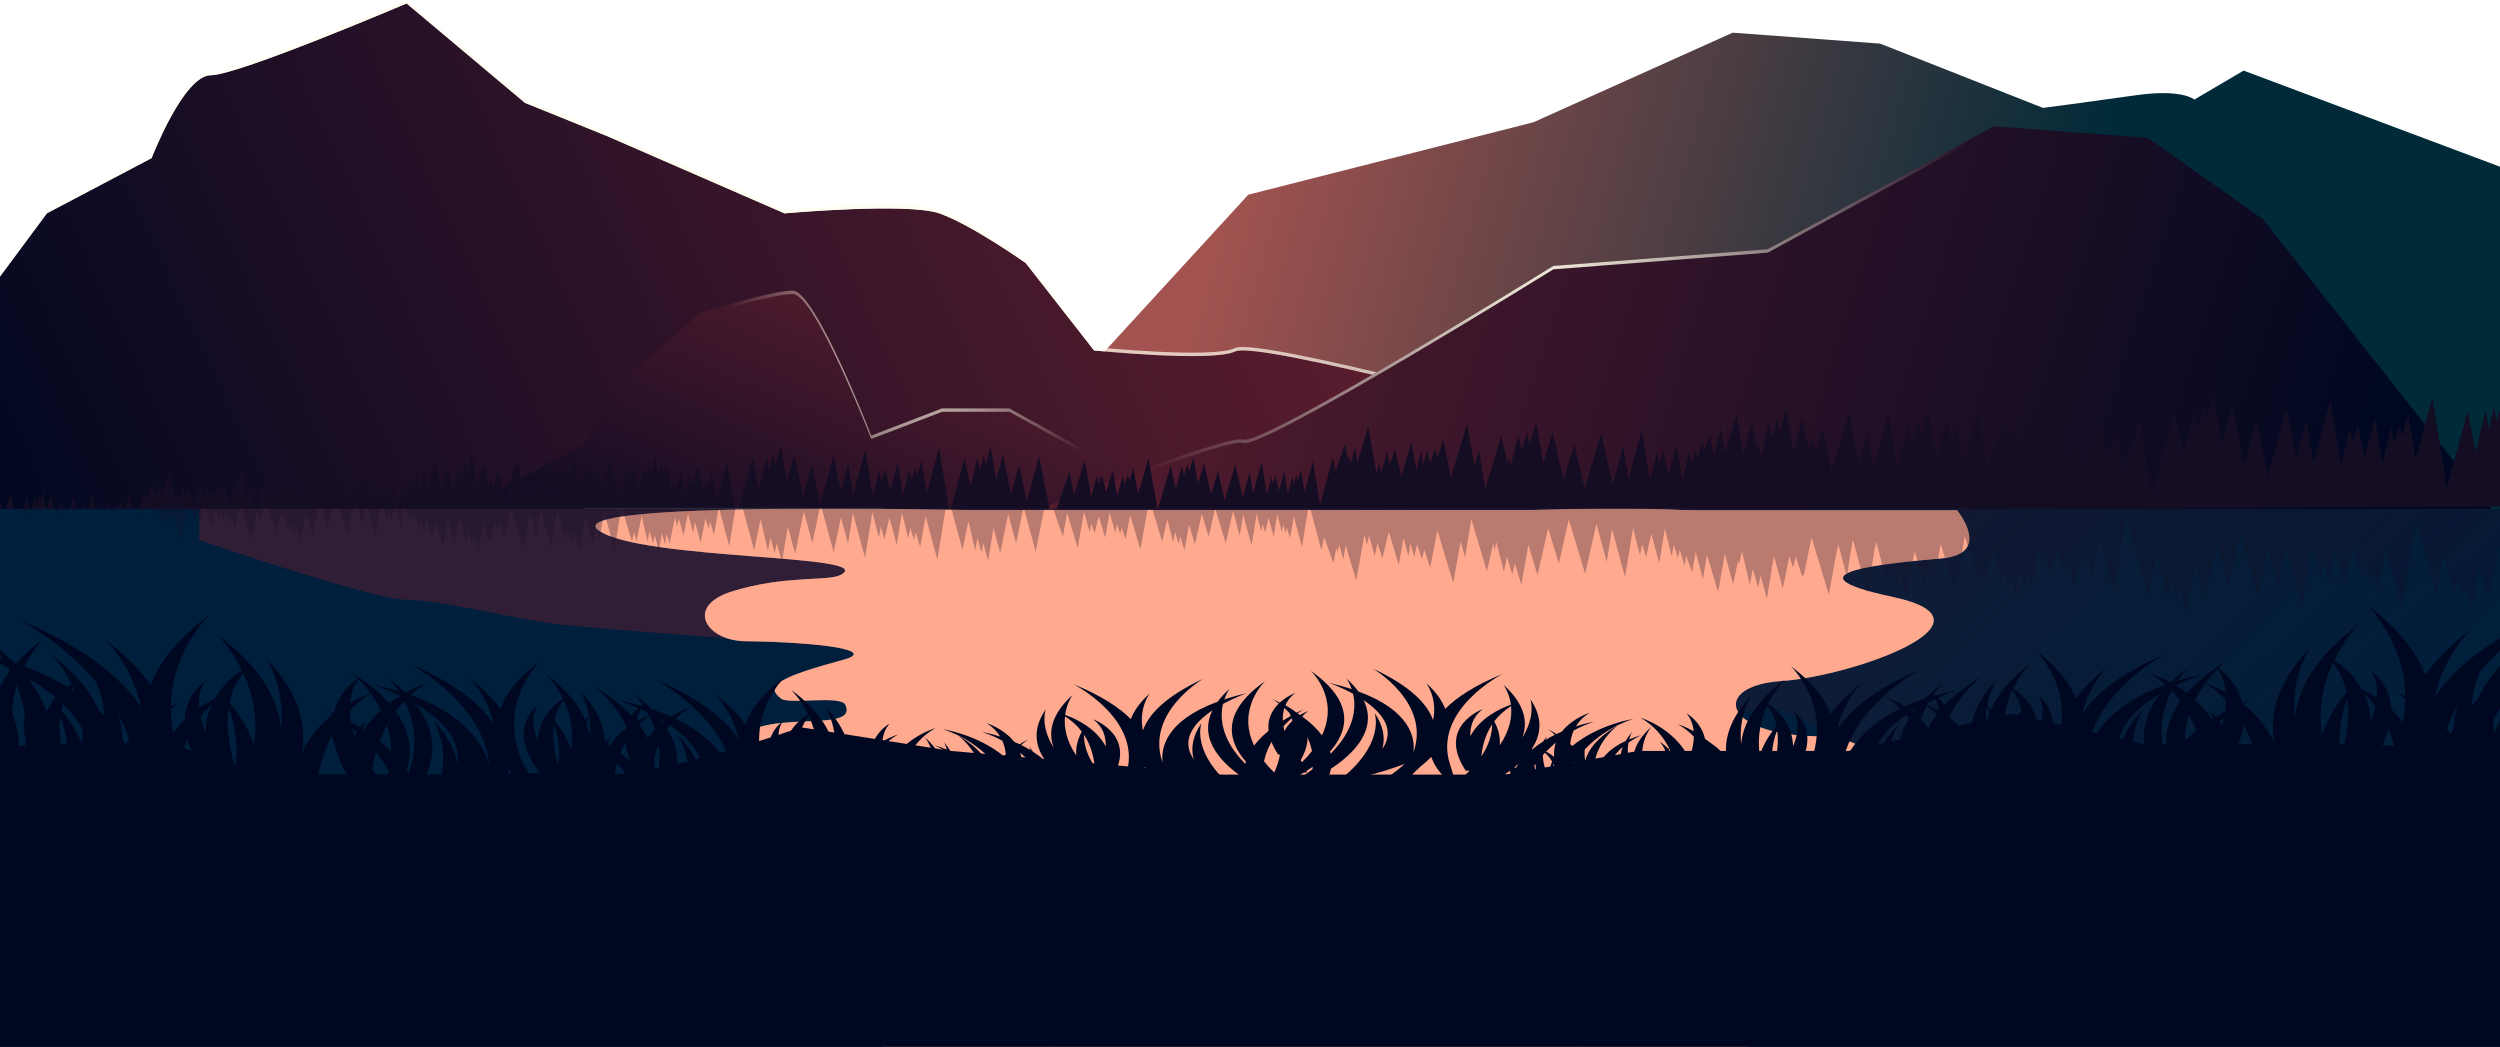 <svg width="1440" height="603" viewBox="0 0 1440 603" fill="none" xmlns="http://www.w3.org/2000/svg">
<g filter="url(#filter0_d_2089_7417)">
<ellipse cx="662.563" cy="344.085" rx="105.008" ry="111.086" fill="#FFFEFE"/>
</g>
<g filter="url(#filter1_i_2089_7417)">
<path d="M1492.41 114.67L1292.31 39.671L1263.92 56.366C1263.92 56.366 1257.26 50.036 1230.25 53.866C1203.24 57.695 1176.8 61.162 1176.8 61.162L1082.92 24.121L998.044 17.817L883.24 69.43L719.009 111.14L607.141 233.155L1068.65 306.905L1581.97 305.55L1492.41 114.67Z" fill="url(#paint0_linear_2089_7417)"/>
</g>
<path d="M900.275 243.795C900.275 243.795 724.581 196.068 711.469 202.432C698.358 208.795 630.178 201.848 630.178 201.848L590.844 151.524C590.844 151.524 559.376 129.251 541.02 122.888C522.664 116.524 451.862 122.888 451.862 122.888L349.592 78.343L302.391 59.252L234.211 1.98C234.211 1.98 137.186 43.343 121.453 43.343C105.719 43.343 87.363 91.07 87.363 91.07L27.05 122.888L-20.151 186.523L-167 412.429H999.922L900.275 243.795Z" fill="url(#paint1_linear_2089_7417)"/>
<path fill-rule="evenodd" clip-rule="evenodd" d="M711.469 200.451C724.581 194.088 900.275 241.814 900.275 241.814L999.922 410.448H998.752L900.275 243.795C900.275 243.795 724.581 196.068 711.469 202.432C698.358 208.795 630.178 201.848 630.178 201.848L590.844 151.524C590.844 151.524 559.376 129.251 541.02 122.888C522.664 116.524 451.862 122.888 451.862 122.888L349.592 78.343L302.391 59.252L234.211 1.98C234.211 1.98 137.186 43.343 121.453 43.343C105.719 43.343 87.363 91.07 87.363 91.07L27.05 122.888L-20.151 186.523L-165.713 410.448H-167L-20.151 184.543L27.05 120.907L87.363 89.09C87.363 89.09 105.719 41.363 121.453 41.363C137.186 41.363 234.211 0 234.211 0L302.391 57.272L349.592 76.362L451.862 120.907C451.862 120.907 522.664 114.544 541.02 120.907C559.376 127.271 590.844 149.543 590.844 149.543L630.178 199.867C630.178 199.867 698.358 206.815 711.469 200.451Z" fill="url(#paint2_radial_2089_7417)"/>
<path d="M727.59 316.095L581.381 235.22H542.678L501.826 250.874C501.826 250.874 469.574 167.39 456.673 167.39C443.772 167.39 402.919 180.434 402.919 180.434L362.067 216.958L336.265 256.091L263.16 295.224C263.16 295.224 230.908 336.966 207.257 352.62L183.605 368.273H727.59V316.095Z" fill="url(#paint3_linear_2089_7417)"/>
<path fill-rule="evenodd" clip-rule="evenodd" d="M581.381 235.22L727.59 316.095V318.076L581.381 237.201H542.678L501.826 252.854C501.826 252.854 469.574 169.37 456.673 169.37C443.772 169.37 402.919 182.414 402.919 182.414L362.067 218.939L336.265 258.072L263.16 297.205C263.16 297.205 230.908 338.947 207.257 354.6L186.598 368.273H183.605L207.257 352.62C230.908 336.966 263.16 295.224 263.16 295.224L336.265 256.091L362.067 216.958L402.919 180.434C402.919 180.434 443.772 167.39 456.673 167.39C469.574 167.39 501.826 250.874 501.826 250.874L542.678 235.22H581.381Z" fill="url(#paint4_radial_2089_7417)"/>
<path d="M565.711 306.515C565.711 306.515 705.126 249.409 716.233 253.214C727.34 257.019 894.741 153.165 894.741 153.165L1018.21 143.557L1148.45 72.738L1237.37 79.465L1303.58 126.359L1509.7 387.566L496.664 453.961L565.711 306.515Z" fill="url(#paint5_linear_2089_7417)"/>
<path fill-rule="evenodd" clip-rule="evenodd" d="M716.233 253.214C705.126 249.409 565.711 306.515 565.711 306.515L496.664 453.961L497.621 453.899L565.711 308.496C565.711 308.496 705.126 251.389 716.233 255.194C727.34 258.999 894.741 155.146 894.741 155.146L1018.21 145.537L1148.45 74.719L1237.37 81.445L1303.58 128.34L1508.21 387.664L1509.7 387.566L1303.58 126.359L1237.37 79.465L1148.45 72.738L1018.21 143.557L894.741 153.165C894.741 153.165 727.34 257.019 716.233 253.214Z" fill="url(#paint6_radial_2089_7417)"/>
<g style="mix-blend-mode:overlay">
<path d="M1491.8 291.488L1480.74 235.368L1470.92 271.666L1464.84 242.13L1458.43 265.822L1451.95 234.357L1446.47 254.625L1442.15 227.953L1438.26 242.33L1436.7 234.739L1433.49 246.591L1431.66 236.418L1426.16 260.141L1421.37 236.855L1409.42 281.026L1400.99 228.984L1391.45 264.252L1387.06 239.163L1383.49 251.253L1382.06 244.877L1379.11 254.843L1377.45 246.297L1372.24 266.846L1368.05 240.982L1362.07 263.093L1358.14 245.476L1355.19 255.443L1353.53 246.896L1348.32 267.445L1342.32 230.454L1332.53 266.657L1328.54 241.972L1322.79 263.228L1316.94 234.838L1306.28 274.264L1299.67 242.184L1292.71 267.918L1285.67 233.741L1279.72 255.755L1275.02 226.785L1270.8 242.401L1269.1 234.156L1265.62 247.029L1263.63 235.98L1257.66 261.746L1252.45 236.454L1239.48 284.431L1232.28 239.992L1223.8 271.348L1219.89 249.042L1216.71 259.792L1215.45 254.122L1212.99 262.446L1209.06 242.535L1204.44 259.623L1202.99 250.659L1198.79 266.2L1195.13 248.459L1191.35 262.446L1190.08 255.918L1188.26 263.097L1183.84 241.65L1181.55 250.127L1180.12 241.298L1177.61 250.578L1175.25 236.039L1171.85 248.635L1170.48 241.984L1167.87 251.621L1167.86 251.54L1167.65 252.289L1166.06 243.455L1161.25 264.238L1157.05 243.838L1155.09 251.072L1153.39 243.567L1144.86 271.932L1139.19 236.942L1133.57 257.746L1130.73 267.199L1126.99 245.86L1124.31 254.904L1121.54 242.634L1118.62 252.348L1118.57 252.11L1117.94 254.615L1115.44 262.917L1110.7 236.255L1106.38 250.643L1104.66 243.057L1101.87 252.347L1101.65 251.391L1100.9 253.937L1099.08 244.749L1092.96 268.487L1092.03 264.369L1087.8 238.229L1079.22 269.947L1075.72 248.32L1070.68 266.944L1068.73 257.466L1065.16 237.396L1055.06 271.001L1050.42 248.506L1050.12 249.633L1049.73 247.613L1045.75 259.713L1044.19 253.34L1042.03 259.91L1038.16 241.11L1032.94 260.396L1028.83 235.016L1025.13 248.697L1023.64 241.473L1020.59 252.752L1018.85 243.071L1014.23 263.002L1012.62 255.436L1011.98 257.684L1009.06 243.486L1004.22 261.38L1000.25 239.022L993.69 260.828L991.383 246.586L987.084 262.482L984.969 250.578L981.549 260.322L980.532 254.515L977.747 263.933L976.639 258.966L974.342 266.729L973.046 260.072L968.987 276.078L965.723 255.932L961.066 273.156L958.004 259.432L955.708 267.196L954.412 260.538L950.352 276.546L945.684 247.73L938.059 275.931L934.943 256.703L928.905 279.031L922.269 249.718L912.701 281.544L906.845 255.68L900.6 276.453L894.362 248.9L889.02 266.671L884.869 243.312L881.08 255.918L879.575 249.271L876.451 259.662L874.69 250.753L870.154 268.349L869.28 263.496L868.382 267.372L864.711 251.16L855.53 281.7L851.898 259.282L849.323 268.807L844.971 244.312L835.675 275.233L831.452 253.262L827.969 263.864L826.599 258.28L823.727 267.019L822.126 259.535L819.857 267.579L818.648 260.115L815.811 270.608L813.02 254.901L807.192 274.287L803.408 258.861L800.536 267.6L798.935 260.116L795.565 272.065L794.472 266.763L792.88 272.652L788.098 245.736L781.869 266.456L780.504 258.036L778.111 266.886L777.148 262.214L776.36 265.127L774.714 255.86L769.308 271.263L767.711 263.516L760.359 290.707L756.278 265.521L751.473 283.293L749.259 270.65L747.457 276.743L746.74 273.529L745.255 278.551L744.416 274.245L741.791 284.6L739.679 271.567L736.666 282.709L734.685 273.831L733.2 278.854L732.362 274.547L729.736 284.902L726.715 266.261L721.783 284.505L719.767 272.066L715.862 286.51L711.568 267.547L705.379 288.135L701.59 271.404L697.551 284.842L693.515 267.018L690.059 278.514L687.374 263.403L684.923 271.558L683.949 267.258L681.928 273.98L680.789 268.217L677.321 281.671L674.334 268.48L666.802 293.533L661.564 264.05L655.55 284.053L652.819 269.84L650.565 276.698L649.679 273.086L647.821 278.739L646.786 273.898L643.498 285.553L640.895 270.9L637.125 283.441L634.677 273.462L632.819 279.115L631.783 274.274L628.496 285.928L624.772 264.971L618.599 285.505L616.115 271.521L607.568 295.87L903.365 294.707L903.017 292.944L970.192 292.679L969.89 293.54L1491.8 291.488Z" fill="#140D24"/>
</g>
<g style="mix-blend-mode:overlay">
<path d="M606.525 303.232L598.527 262.653L591.431 288.899L587.031 267.543L582.398 284.674L577.711 261.923L573.748 276.578L570.623 257.292L567.813 267.688L566.682 262.199L564.365 270.769L563.041 263.413L559.066 280.566L555.598 263.729L546.961 295.667L540.865 258.038L533.969 283.538L530.792 265.398L528.207 274.14L527.179 269.529L525.047 276.735L523.844 270.556L520.076 285.414L517.046 266.713L512.723 282.701L509.881 269.962L507.75 277.169L506.547 270.99L502.779 285.848L498.445 259.101L491.367 285.277L488.475 267.429L484.319 282.798L480.09 262.271L472.382 290.778L467.602 267.582L462.571 286.189L457.48 261.478L453.176 277.395L449.782 256.448L446.729 267.739L445.501 261.778L442.984 271.086L441.545 263.096L437.229 281.727L433.461 263.439L424.081 298.129L418.875 265.997L412.744 288.67L409.92 272.541L407.621 280.314L406.707 276.214L404.927 282.233L402.089 267.836L398.748 280.191L397.698 273.71L394.659 284.947L392.017 272.12L389.282 282.233L388.363 277.512L387.046 282.704L383.851 267.196L382.194 273.326L381.16 266.942L379.345 273.652L377.642 263.139L375.18 272.246L374.189 267.438L372.305 274.406L372.295 274.347L372.148 274.889L370.999 268.501L367.517 283.529L364.478 268.778L363.063 274.009L361.835 268.582L355.669 289.092L351.57 263.792L347.503 278.834L345.448 285.669L342.746 270.24L340.812 276.779L338.803 267.907L336.692 274.931L336.658 274.759L336.199 276.57L334.394 282.573L330.969 263.295L327.841 273.699L326.599 268.213L324.58 274.931L324.426 274.239L323.881 276.08L322.568 269.437L318.143 286.601L317.468 283.623L314.406 264.723L308.205 287.657L305.671 272.019L302.03 285.485L300.618 278.632L298.04 264.12L290.736 288.418L287.385 272.154L287.164 272.968L286.883 271.507L284.008 280.257L282.878 275.649L281.317 280.399L278.516 266.805L274.745 280.751L271.772 262.399L269.097 272.291L268.021 267.068L265.816 275.223L264.556 268.223L261.217 282.635L260.047 277.164L259.588 278.789L257.473 268.524L253.975 281.462L251.103 265.296L246.363 281.063L244.694 270.765L241.586 282.259L240.057 273.651L237.584 280.697L236.848 276.498L234.835 283.308L234.033 279.716L232.373 285.329L231.436 280.516L228.501 292.09L226.141 277.523L222.773 289.976L220.559 280.054L218.899 285.667L217.962 280.853L215.027 292.428L211.651 271.593L206.138 291.983L203.885 278.08L199.519 294.225L194.721 273.03L187.803 296.042L183.569 277.341L179.053 292.361L174.543 272.439L170.68 285.288L167.679 268.398L164.938 277.512L163.851 272.707L161.592 280.22L160.319 273.778L157.038 286.501L156.407 282.992L155.757 285.795L153.103 274.072L146.465 296.154L143.838 279.945L141.976 286.832L138.83 269.121L132.108 291.479L129.055 275.593L126.536 283.258L125.546 279.221L123.469 285.54L122.312 280.128L120.671 285.944L119.797 280.547L117.745 288.134L115.727 276.777L111.514 290.795L108.777 279.641L106.701 285.96L105.543 280.548L103.106 289.188L102.316 285.355L101.165 289.613L97.707 270.151L93.203 285.133L92.217 279.044L90.486 285.443L89.79 282.065L89.221 284.171L88.03 277.471L84.121 288.608L82.967 283.006L77.65 302.667L74.7 284.456L71.225 297.306L69.624 288.165L68.322 292.57L67.803 290.247L66.729 293.878L66.123 290.764L64.224 298.251L62.698 288.828L60.519 296.884L59.087 290.465L58.013 294.097L57.407 290.982L55.508 298.47L53.324 284.992L49.758 298.182L48.3 289.188L45.476 299.632L42.372 285.921L37.897 300.808L35.157 288.71L32.236 298.427L29.319 285.539L26.82 293.851L24.878 282.925L23.106 288.821L22.402 285.712L20.941 290.573L20.117 286.406L17.609 296.134L15.45 286.596L10.003 304.711L6.216 283.392L1.868 297.856L-0.107 287.579L-1.737 292.538L-2.378 289.926L-3.721 294.014L-4.47 290.513L-6.847 298.94L-8.729 288.346L-11.455 297.414L-13.225 290.198L-14.569 294.286L-15.317 290.785L-17.694 299.212L-20.387 284.059L-24.85 298.906L-26.647 288.794L-32.826 306.4L181.052 305.559L180.801 304.284L229.372 304.093L229.153 304.716L606.525 303.232Z" fill="#140D24"/>
</g>
<mask id="mask0_2089_7417" style="mask-type:alpha" maskUnits="userSpaceOnUse" x="-99" y="292" width="1681" height="359">
<rect x="-98.16" y="292.95" width="1680.13" height="357.708" fill="#3C1D00"/>
</mask>
<g mask="url(#mask0_2089_7417)">
<rect x="-98.16" y="292.95" width="1680.13" height="357.708" fill="#001F3C"/>
<g style="mix-blend-mode:overlay" opacity="0.5">
<path d="M114.777 311.112C114.777 311.112 214.615 345.419 233.733 345.419C252.851 345.419 291.087 355.509 320.826 359.545C350.565 363.581 856.388 399.905 856.388 399.905H911.618L951.978 418.067C951.978 418.067 1011.46 407.977 1019.95 407.977C1028.45 407.977 1083.68 436.23 1083.68 436.23L1143.16 476.59H1185.64L1249.37 512.915L1316.04 523.206L1395.94 470.536L1491.53 377.707V292.95H114.777V311.112Z" fill="url(#paint7_linear_2089_7417)"/>
</g>
<g style="mix-blend-mode:overlay" opacity="0.67">
<path d="M560.082 293.88C560.082 293.88 319.783 288.061 344.826 305.532C369.869 323.002 507.759 319.07 484.06 331.223C476.855 334.918 452.127 331.223 421.859 340.576C394.186 349.128 406.691 369.081 429.363 369.353C471.775 369.863 506.166 374.49 485.66 380.05C449.965 389.728 439.811 394.941 449.965 402.462C454.665 405.943 484.421 400.259 486.977 406.027C495.697 425.706 420.551 401.783 420.551 438.444C420.551 477.483 557.59 439.951 557.448 465.228C557.369 479.205 523.787 482.223 512.177 488.034C483.837 502.217 498.187 525.665 551.062 517.492C596.485 510.471 584.686 564.561 540.843 566.605C502.897 568.374 475.76 642.422 591.018 637.907L784.478 673.566L908.478 672.388C908.478 672.388 1043.85 690.37 1010.46 652.794C977.074 615.218 993.173 621.838 1021.05 587.874C1048.92 553.911 992.135 549.305 961.685 530.957C931.235 512.609 977.781 517.536 1041.21 505.445C1104.63 493.354 1103.21 424.667 1047.47 424.091C991.731 423.515 985.344 394.991 1026.18 392.275C1067.02 389.558 1156.21 357.897 1090.26 343.845C1024.31 329.793 1088.71 324.36 1118.41 321.643C1148.1 318.927 1127.26 293.88 1127.26 293.88H560.082Z" fill="url(#paint8_linear_2089_7417)"/>
</g>
<g style="mix-blend-mode:overlay" opacity="0.67">
<path d="M879.782 293.88C879.782 293.88 1026.01 288.061 1010.77 305.532C995.529 323.002 911.621 319.07 926.042 331.223C930.427 334.918 945.474 331.223 963.893 340.576C980.732 349.128 973.122 369.081 959.326 369.353C933.518 369.863 912.591 374.49 925.069 380.05C946.79 389.728 952.969 394.941 946.79 402.462C943.93 405.943 925.823 400.259 924.267 406.027C918.961 425.706 964.689 401.783 964.689 438.444C964.689 477.483 881.299 439.951 881.385 465.228C881.433 479.205 901.868 482.223 908.933 488.034C926.178 502.218 917.446 525.665 885.271 517.492C857.63 510.471 864.81 564.561 891.489 566.605C914.58 568.374 931.093 642.422 860.958 637.907L743.235 673.566L667.779 672.388C667.779 672.388 585.406 690.37 605.722 652.794C626.038 615.218 616.241 621.838 599.279 587.875C582.317 553.911 616.873 549.305 635.402 530.957C653.932 512.609 640.674 493.275 601.629 494.057C549.238 495.106 568.092 447.639 601.629 437.278C655.652 420.59 647.95 390.888 596.155 392.275C526.707 394.134 517.029 357.897 557.162 343.845C597.295 329.793 558.107 324.36 540.036 321.643C532.005 320.436 530.049 314.818 530.354 308.948C530.802 300.338 535.838 293.88 541.596 293.88H879.782Z" fill="url(#paint9_linear_2089_7417)"/>
</g>
<g style="mix-blend-mode:overlay" filter="url(#filter2_f_2089_7417)">
<path d="M560.082 293.88C560.082 293.88 319.783 288.061 344.826 305.532C369.869 323.002 507.759 319.07 484.06 331.223C476.855 334.918 452.127 331.223 421.859 340.576C394.186 349.128 406.691 369.081 429.363 369.353C471.775 369.863 506.166 374.49 485.66 380.05C449.965 389.728 439.811 394.941 449.965 402.462C454.665 405.943 484.421 400.259 486.977 406.027C495.697 425.706 420.551 401.783 420.551 438.444C420.551 477.483 557.59 439.951 557.448 465.228C557.369 479.205 523.787 482.223 512.177 488.034C483.837 502.217 498.187 525.665 551.062 517.492C596.485 510.471 584.686 564.561 540.843 566.605C502.897 568.374 475.76 642.422 591.018 637.907L784.478 673.566L908.478 672.388C908.478 672.388 1043.85 690.37 1010.46 652.794C977.074 615.218 993.173 621.838 1021.05 587.874C1048.92 553.911 992.135 549.305 961.685 530.957C931.235 512.609 977.781 517.536 1041.21 505.445C1104.63 493.354 1103.21 424.667 1047.47 424.091C991.731 423.515 985.344 394.991 1026.18 392.275C1067.02 389.558 1156.21 357.897 1090.26 343.845C1024.31 329.793 1088.71 324.36 1118.41 321.643C1148.1 318.927 1127.26 293.88 1127.26 293.88H560.082Z" fill="#FFA98E"/>
</g>
<g style="mix-blend-mode:overlay" filter="url(#filter3_f_2089_7417)">
<path d="M879.782 293.88C879.782 293.88 1026.01 288.061 1010.77 305.532C995.529 323.002 911.621 319.07 926.042 331.223C930.427 334.918 945.474 331.223 963.893 340.576C980.732 349.128 973.122 369.081 959.326 369.353C933.518 369.863 912.591 374.49 925.069 380.05C946.79 389.728 952.969 394.941 946.79 402.462C943.93 405.943 925.823 400.259 924.267 406.027C918.961 425.706 964.689 401.783 964.689 438.444C964.689 477.483 881.299 439.951 881.385 465.228C881.433 479.205 901.868 482.223 908.933 488.034C926.178 502.218 917.446 525.665 885.271 517.492C857.63 510.471 864.81 564.561 891.489 566.605C914.58 568.374 931.093 642.422 860.958 637.907L743.235 673.566L667.779 672.388C667.779 672.388 585.406 690.37 605.722 652.794C626.038 615.218 616.241 621.838 599.279 587.875C582.317 553.911 616.873 549.305 635.402 530.957C653.932 512.609 640.674 493.275 601.629 494.057C549.238 495.106 568.092 447.639 601.629 437.278C655.652 420.59 647.95 390.888 596.155 392.275C526.707 394.134 517.029 357.897 557.162 343.845C597.295 329.793 558.107 324.36 540.036 321.643C532.005 320.436 530.049 314.818 530.354 308.948C530.802 300.338 535.838 293.88 541.596 293.88H879.782Z" fill="#FFA98E"/>
</g>
<g opacity="0.6">
<g opacity="0.6" filter="url(#filter4_f_2089_7417)">
<path fill-rule="evenodd" clip-rule="evenodd" d="M508.134 292.951C511.23 283.857 512.909 274.108 512.909 263.967C512.909 214.321 472.663 174.075 423.017 174.075C373.371 174.075 333.125 214.321 333.125 263.967C333.125 274.108 334.804 283.857 337.9 292.951H508.134Z" fill="#FFFDEE"/>
</g>
<g opacity="0.6" filter="url(#filter5_f_2089_7417)">
<path fill-rule="evenodd" clip-rule="evenodd" d="M509.674 292.951C511.783 285.315 512.909 277.273 512.909 268.967C512.909 219.321 472.663 179.075 423.017 179.075C373.371 179.075 333.125 219.321 333.125 268.967C333.125 277.273 334.251 285.315 336.36 292.951H509.674Z" fill="#FFFDEE"/>
</g>
</g>
<g style="mix-blend-mode:overlay" opacity="0.3">
<path d="M1472.59 289.441L1461.72 344.578L1452.08 308.915L1446.1 337.934L1439.8 314.657L1433.43 345.571L1428.05 325.658L1423.8 351.863L1419.98 337.738L1418.45 345.195L1415.3 333.551L1413.5 343.546L1408.1 320.239L1403.39 343.117L1391.65 299.719L1383.37 350.85L1374 316.2L1369.68 340.849L1366.17 328.971L1364.77 335.235L1361.88 325.444L1360.24 333.84L1355.12 313.651L1351 339.062L1345.13 317.338L1341.27 334.647L1338.37 324.855L1336.74 333.251L1331.62 313.062L1325.73 349.406L1316.11 313.837L1312.18 338.09L1306.53 317.205L1300.79 345.098L1290.31 306.363L1283.82 337.881L1276.98 312.598L1270.06 346.176L1264.22 324.547L1259.6 353.01L1255.46 337.668L1253.79 345.768L1250.37 333.12L1248.41 343.977L1242.55 318.662L1237.43 343.511L1224.68 296.374L1217.61 340.035L1209.28 309.227L1205.44 331.143L1202.32 320.582L1201.07 326.152L1198.65 317.974L1194.8 337.537L1190.26 320.748L1188.83 329.554L1184.7 314.285L1181.11 331.716L1177.4 317.974L1176.15 324.388L1174.36 317.334L1170.02 338.406L1167.77 330.077L1166.36 338.751L1163.89 329.634L1161.58 343.919L1158.23 331.543L1156.89 338.077L1154.33 328.609L1154.32 328.689L1154.12 327.953L1152.55 336.633L1147.82 316.213L1143.69 336.256L1141.77 329.149L1140.1 336.522L1131.72 308.654L1126.15 343.032L1120.63 322.592L1117.84 313.304L1114.16 334.27L1111.54 325.384L1108.81 337.439L1105.94 327.895L1105.89 328.129L1105.27 325.668L1102.82 317.511L1098.16 343.706L1093.91 329.57L1092.22 337.024L1089.48 327.896L1089.27 328.836L1088.53 326.334L1086.75 335.361L1080.73 312.038L1079.82 316.085L1075.66 341.767L1067.23 310.604L1063.79 331.852L1058.84 313.555L1056.92 322.867L1053.42 342.585L1043.49 309.569L1038.94 331.669L1038.64 330.563L1038.26 332.547L1034.35 320.659L1032.82 326.92L1030.69 320.465L1026.89 338.937L1021.76 319.988L1017.72 344.924L1014.09 331.483L1012.63 338.579L1009.63 327.499L1007.92 337.01L1003.38 317.427L1001.79 324.861L1001.17 322.653L998.295 336.602L993.541 319.021L989.638 340.988L983.198 319.564L980.931 333.556L976.708 317.939L974.63 329.634L971.269 320.06L970.27 325.766L967.534 316.513L966.445 321.393L964.189 313.766L962.915 320.307L958.927 304.58L955.72 324.374L951.145 307.452L948.136 320.935L945.88 313.307L944.607 319.848L940.619 304.121L936.032 332.432L928.54 304.725L925.479 323.616L919.547 301.679L913.027 330.479L903.626 299.21L897.873 324.621L891.737 304.212L885.609 331.282L880.36 313.823L876.282 336.773L872.558 324.388L871.08 330.918L868.011 320.709L866.281 329.462L861.824 312.175L860.966 316.943L860.083 313.134L856.477 329.062L847.456 299.057L843.888 321.082L841.358 311.725L837.082 335.791L827.949 305.41L823.8 326.997L820.377 316.581L819.032 322.067L816.21 313.481L814.637 320.834L812.408 312.931L811.22 320.264L808.432 309.955L805.69 325.387L799.965 306.34L796.247 321.496L793.425 312.91L791.852 320.263L788.541 308.523L787.467 313.732L785.903 307.946L781.205 334.391L775.084 314.034L773.744 322.307L771.392 313.611L770.447 318.202L769.673 315.34L768.055 324.444L762.743 309.311L761.175 316.923L753.951 290.208L749.942 314.953L745.221 297.492L743.046 309.913L741.275 303.927L740.571 307.084L739.112 302.15L738.288 306.382L735.708 296.208L733.633 309.013L730.673 298.066L728.727 306.788L727.268 301.853L726.444 306.085L723.864 295.911L720.897 314.225L716.05 296.301L714.07 308.523L710.233 294.331L706.015 312.962L699.934 292.734L696.212 309.172L692.243 295.97L688.278 313.481L684.882 302.187L682.244 317.033L679.836 309.022L678.879 313.246L676.894 306.641L675.775 312.304L672.367 299.085L669.432 312.045L662.032 287.431L656.886 316.398L650.977 296.745L648.294 310.709L646.08 303.971L645.209 307.52L643.384 301.966L642.366 306.722L639.136 295.272L636.578 309.668L632.875 297.346L630.469 307.151L628.644 301.596L627.626 306.353L624.397 294.902L620.738 315.493L614.673 295.318L612.232 309.058L603.835 285.135L894.454 286.278L894.112 288.01L960.111 288.27L959.814 287.424L1472.59 289.441Z" fill="#140D24"/>
</g>
<g style="mix-blend-mode:overlay" opacity="0.3">
<path d="M604.431 277.903L596.572 317.771L589.6 291.985L585.277 312.967L580.725 296.136L576.12 318.488L572.227 304.09L569.157 323.038L566.395 312.825L565.284 318.217L563.008 309.798L561.707 317.024L557.802 300.172L554.394 316.714L545.909 285.335L539.919 322.306L533.145 297.252L530.023 315.074L527.483 306.486L526.473 311.015L524.379 303.935L523.197 310.007L519.495 295.408L516.518 313.782L512.27 298.074L509.478 310.59L507.384 303.51L506.202 309.581L502.5 294.983L498.242 321.262L491.288 295.543L488.447 313.079L484.364 297.979L480.209 318.147L472.635 290.139L467.939 312.929L462.996 294.647L457.994 318.926L453.766 303.287L450.431 323.868L447.431 312.774L446.225 318.631L443.752 309.486L442.338 317.336L438.098 299.032L434.396 316.999L425.18 282.916L420.065 314.486L414.042 292.21L411.267 308.056L409.009 300.42L408.11 304.447L406.361 298.535L403.573 312.679L400.29 300.54L399.259 306.907L396.273 295.867L393.677 308.471L390.99 298.534L390.087 303.172L388.794 298.072L385.655 313.308L384.026 307.285L383.01 313.558L381.227 306.965L379.554 317.294L377.135 308.346L376.161 313.07L374.31 306.224L374.301 306.282L374.157 305.75L373.027 312.026L369.606 297.261L366.62 311.754L365.231 306.615L364.024 311.946L357.966 291.796L353.939 316.653L349.943 301.874L347.924 295.158L345.269 310.317L343.369 303.892L341.395 312.609L339.321 305.708L339.288 305.877L338.837 304.098L337.063 298.2L333.698 317.14L330.625 306.919L329.405 312.309L327.421 305.708L327.269 306.388L326.734 304.579L325.444 311.106L321.096 294.243L320.434 297.169L317.425 315.738L311.332 293.205L308.843 308.569L305.266 295.339L303.879 302.072L301.346 316.33L294.169 292.457L290.877 308.437L290.66 307.637L290.384 309.072L287.56 300.476L286.449 305.003L284.915 300.336L282.163 313.692L278.459 299.99L275.537 318.021L272.909 308.302L271.852 313.433L269.686 305.421L268.447 312.299L265.167 298.139L264.018 303.514L263.567 301.917L261.489 312.003L258.052 299.292L255.23 315.175L250.573 299.684L248.934 309.801L245.88 298.509L244.378 306.965L241.948 300.043L241.225 304.168L239.247 297.478L238.459 301.007L236.828 295.492L235.907 300.221L233.024 288.85L230.705 303.162L227.396 290.926L225.221 300.675L223.59 295.16L222.669 299.889L219.786 288.518L216.469 308.988L211.052 288.954L208.839 302.614L204.55 286.752L199.835 307.576L193.038 284.967L188.878 303.341L184.441 288.584L180.01 308.157L176.215 295.533L173.266 312.127L170.574 303.172L169.505 307.894L167.286 300.512L166.035 306.841L162.812 294.341L162.192 297.789L161.554 295.035L158.946 306.552L152.424 284.857L149.843 300.782L148.014 294.016L144.923 311.417L138.319 289.45L135.319 305.058L132.844 297.527L131.871 301.494L129.831 295.285L128.694 300.602L127.082 294.888L126.223 300.19L124.207 292.736L122.225 303.894L118.084 290.122L115.396 301.081L113.356 294.873L112.219 300.189L109.824 291.701L109.048 295.467L107.917 291.284L104.52 310.405L100.095 295.685L99.126 301.667L97.425 295.38L96.741 298.699L96.182 296.63L95.012 303.213L91.171 292.271L90.037 297.774L84.814 278.458L81.915 296.35L78.501 283.725L76.929 292.706L75.649 288.378L75.139 290.661L74.084 287.093L73.489 290.152L71.623 282.796L70.123 292.055L67.983 284.14L66.576 290.446L65.52 286.878L64.925 289.938L63.059 282.582L60.914 295.824L57.41 282.864L55.978 291.701L53.203 281.439L50.153 294.91L45.756 280.285L43.065 292.17L40.195 282.624L37.328 295.286L34.873 287.12L32.966 297.854L31.224 292.061L30.533 295.116L29.097 290.34L28.288 294.435L25.824 284.877L23.702 294.248L18.351 276.45L14.63 297.395L10.358 283.185L8.417 293.281L6.817 288.41L6.187 290.976L4.867 286.959L4.132 290.399L1.796 282.119L-0.053 292.529L-2.732 283.619L-4.471 290.709L-5.79 286.692L-6.526 290.132L-8.861 281.852L-11.507 296.74L-15.892 282.153L-17.657 292.088L-23.729 274.79L186.406 275.616L186.159 276.869L233.88 277.056L233.665 276.445L604.431 277.903Z" fill="#140D24"/>
</g>
</g>
<path d="M-126.749 438.324L28.373 428.621H100.102L144.623 446.086H283.134C283.134 446.086 310.342 444.146 344.969 446.086C379.597 448.027 461.219 418.918 461.219 418.918L547.788 432.549L703.612 446.179H866.857L943.533 432.549H1064.73L1158.72 411.156L1235.39 428.668H1354.12L1645.91 438.324L1670.64 502.41L1623.38 699.999H-148.332L-126.749 438.324Z" fill="#000821"/>
<path fill-rule="evenodd" clip-rule="evenodd" d="M1373.06 458.053C1373.06 458.053 1378.35 453.963 1384.27 446.812L1392.23 446.154C1392.99 447.683 1393.79 449.158 1394.63 450.574C1395.67 453.584 1396.62 455.261 1396.62 455.261C1396.62 455.261 1402.14 472.185 1404.58 464.044C1409.43 469.422 1413.33 472.437 1413.33 472.437C1413.33 472.437 1441.54 500.584 1415.87 461.649C1413.57 458.167 1411.59 454.74 1409.88 451.372L1412.34 451.169C1419.56 455.695 1430.1 461.858 1437.13 464.037C1448.59 489.972 1476.85 506.345 1476.85 506.345C1476.85 506.345 1510.13 530.386 1480.52 499.932C1480.66 498.694 1480.75 497.181 1480.78 495.353C1485.13 497.852 1488.06 498.579 1480.73 490.336C1480.68 488.359 1480.57 486.138 1480.42 483.65C1480.17 479.668 1480.25 475.79 1480.61 472.021C1480.95 472.295 1481.13 472.435 1481.13 472.435C1481.13 472.435 1509.31 500.586 1483.67 461.648C1483.35 461.158 1483.03 460.669 1482.72 460.182C1482.96 459.259 1483.22 458.344 1483.49 457.437C1484.79 459.383 1486.03 461.026 1487.09 462.331C1486.26 463.269 1485.78 463.779 1485.78 463.779L1488.52 464.036C1489.58 465.25 1490.24 465.892 1490.24 465.892C1490.24 465.892 1508.23 489.691 1499.03 465.021L1499.24 465.041C1499.38 464.894 1499.51 464.748 1499.65 464.602C1499.82 464.74 1499.91 464.81 1499.91 464.81C1499.91 464.81 1521.59 486.444 1504.29 459.344C1506.1 457.191 1507.73 455.099 1509.2 453.068C1512.95 455.104 1516.71 456.899 1519.7 457.826C1529.23 479.392 1552.73 493.007 1552.73 493.007C1552.73 493.007 1580.4 512.998 1555.78 487.674C1556.08 484.956 1556.1 480.645 1555.7 474.135C1555.49 470.823 1555.56 467.599 1555.86 464.465C1556.14 464.693 1556.29 464.809 1556.29 464.809C1556.29 464.809 1579.73 488.218 1558.4 455.839C1558.13 455.432 1557.87 455.025 1557.61 454.62C1557.81 453.852 1558.02 453.091 1558.25 452.337C1559.33 453.955 1560.37 455.322 1561.24 456.407C1560.55 457.187 1560.15 457.611 1560.15 457.611L1562.43 457.825C1563.31 458.834 1563.86 459.368 1563.86 459.368C1563.86 459.368 1578.82 479.159 1571.18 458.644L1571.35 458.66C1576.57 453.082 1580.43 447.956 1583.21 443.271L1586.03 443.536C1605.76 422.452 1605.99 407.835 1602.42 399.081C1606.13 396.656 1608.49 395.397 1608.49 395.397C1606.28 396.359 1604.15 397.327 1602.08 398.299C1599.25 392.024 1594.57 389.012 1594.57 389.012C1596.77 392.501 1597.55 396.457 1597.34 400.602C1592.48 403.039 1588.04 405.501 1583.99 407.976C1581.84 405.394 1579.89 404.137 1579.89 404.137C1580.89 405.729 1581.6 407.417 1582.06 409.177C1573.93 414.307 1567.45 419.479 1562.3 424.575C1562.43 390.876 1591.26 369.026 1591.26 369.026C1548.85 394.759 1546.07 420.685 1551.41 438.121C1551.01 438.787 1550.62 439.449 1550.25 440.107C1541.62 417.363 1547.94 398.491 1554.66 386.756C1565.71 381.335 1574.83 378.485 1574.83 378.485C1568.43 379.749 1562.53 381.204 1557.09 382.813C1560.96 376.971 1564.37 373.72 1564.37 373.72C1559.52 377.334 1555.36 380.922 1551.81 384.468C1545.78 386.47 1540.36 388.667 1535.5 390.999C1532.07 384.44 1527.16 381.284 1527.16 381.284C1529.51 384.999 1530.51 389.155 1530.54 393.518C1524.7 396.668 1519.75 400.009 1515.57 403.41C1515.19 403.636 1514.82 403.862 1514.45 404.089C1511.86 400.984 1509.51 399.473 1509.51 399.473C1510.72 401.386 1511.57 403.418 1512.12 405.534C1507.36 408.538 1503.07 411.554 1499.21 414.566C1513.43 382.411 1549.4 363.832 1549.4 363.832C1517.24 377.376 1499.91 392.194 1490.93 405.688C1491.09 404.938 1491.26 404.198 1491.44 403.47C1494.12 394.475 1498.25 386.568 1502.65 379.953C1505.62 375.92 1507.93 373.72 1507.93 373.72C1507.3 374.19 1506.68 374.659 1506.07 375.127C1514.68 363.695 1523.18 357.249 1523.18 357.249C1504.5 368.584 1492.22 379.951 1484.46 390.835C1482.83 387.48 1480.72 384.053 1478.06 380.57C1478.43 379.886 1478.8 379.219 1479.17 378.571C1492.46 372.051 1503.43 368.624 1503.43 368.624C1495.73 370.144 1488.64 371.894 1482.09 373.83C1486.75 366.803 1490.84 362.894 1490.84 362.894C1485.02 367.24 1480.01 371.555 1475.75 375.819C1475.32 375.96 1474.9 376.102 1474.48 376.244C1470.25 371.491 1464.96 366.649 1458.41 361.76C1458.41 361.76 1464.61 367.684 1469.79 377.911C1460.14 381.483 1451.92 385.479 1444.91 389.698C1444.1 389.104 1443.34 388.583 1442.63 388.132C1447.89 377.314 1454.49 371.017 1454.49 371.017C1439.68 382.066 1431.29 392.875 1427.14 402.964C1425.93 404.097 1424.78 405.232 1423.69 406.364C1424.25 397.606 1426.74 390.793 1428.7 386.68C1448.15 363.761 1472.84 351.003 1472.84 351.003C1434.17 367.29 1413.33 385.11 1402.53 401.337C1407.53 377.646 1422.97 362.894 1422.97 362.894C1411.19 371.685 1402.79 380.35 1397.01 388.721C1392.29 376.08 1382.11 362.454 1363.42 348.511C1363.42 348.511 1385.05 369.18 1385.4 400.881C1382.09 399.406 1379.94 398.785 1379.94 398.785C1381.89 399.892 1383.71 401.101 1385.4 402.392C1385.35 406.788 1384.89 411.389 1383.9 416.17C1381.89 413.27 1379.67 410.715 1377.36 408.472C1376.77 393.583 1365.82 386.549 1365.82 386.549C1368.7 391.102 1369.56 396.319 1369.07 401.769C1365.86 399.605 1362.8 397.979 1360.29 396.803C1355.7 388.484 1349.01 383.147 1344.45 380.225C1350.78 367.217 1358.7 359.644 1358.7 359.644C1332.84 378.943 1323.26 397.632 1321.94 413.945C1319.27 389.344 1330.63 373.177 1330.63 373.177C1311.28 393.255 1307.02 411.857 1310.05 427.807C1305.44 418.024 1298.68 410.733 1291.96 405.424C1294.85 403.552 1296.66 402.581 1296.66 402.581C1294.9 403.35 1293.2 404.123 1291.54 404.899C1288.9 393.704 1281.19 387.279 1277.78 384.918C1280.52 382.221 1282.42 380.78 1282.42 380.78C1280.47 381.959 1278.63 383.139 1276.88 384.319C1276.41 384.019 1276.14 383.871 1276.14 383.871C1276.31 384.075 1276.47 384.28 1276.64 384.486C1269.36 389.423 1263.77 394.346 1259.54 399.165C1257.42 397.549 1255.31 396.13 1253.29 394.89C1261.91 390.764 1268.84 388.6 1268.84 388.6C1263.55 389.645 1258.67 390.848 1254.17 392.179C1257.37 387.348 1260.19 384.661 1260.19 384.661C1256.38 387.501 1253.08 390.322 1250.25 393.113C1243.1 389.155 1237.69 387.6 1237.69 387.6C1241.25 389.618 1244.44 391.917 1247.28 394.416C1214.25 406.149 1204.65 425.061 1201.86 435.064C1205.48 398.354 1247.81 376.486 1247.81 376.486C1221.23 387.683 1206.9 399.933 1199.48 411.089C1202.91 394.802 1213.53 384.661 1213.53 384.661C1205.43 390.705 1199.65 396.661 1195.68 402.416C1192.44 393.726 1185.43 384.359 1172.59 374.773C1172.59 374.773 1203.05 403.877 1177.47 442.663C1171.86 451.171 1169.99 455.02 1170.06 456.311C1167.88 452.683 1166.21 449.166 1164.96 445.79L1167.18 445.998C1196.18 415.014 1174.24 400.923 1174.24 400.923C1177.88 406.683 1176.82 413.989 1173.96 420.993C1173.5 407.415 1164.62 399.823 1159.54 396.575C1163.9 387.632 1169.35 382.426 1169.35 382.426C1157.18 391.502 1150.26 400.381 1146.81 408.675C1145.86 407.635 1145.01 406.926 1144.5 406.539C1146.14 397.294 1150.05 391.73 1150.05 391.73C1139.65 402.516 1135.59 412.682 1135.31 421.843L1135.27 421.865C1133.49 419.731 1131.88 418.692 1131.88 418.692C1132.71 420.008 1133.29 421.404 1133.67 422.859C1133.31 423.088 1132.95 423.318 1132.59 423.547C1129.8 419.499 1126.49 416.259 1123.21 413.703C1123.13 413.329 1123.03 412.963 1122.93 412.604C1130.01 398.207 1141.28 389.664 1141.28 389.664C1132.1 395.231 1125.17 400.808 1120.02 406.267C1118.82 404.449 1117.49 402.992 1116.29 401.879C1122.88 398.989 1127.7 397.485 1127.7 397.485C1123.07 398.398 1118.77 399.431 1114.75 400.565C1114.41 400.302 1114.11 400.074 1113.83 399.882C1116.69 395.797 1119.05 393.546 1119.05 393.546C1115.04 396.533 1111.6 399.5 1108.67 402.431C1104.51 403.81 1100.71 405.301 1097.23 406.875C1091.16 403.085 1086.15 401.645 1086.15 401.645C1089.42 403.496 1092.22 405.692 1094.62 408.097C1070.77 419.704 1063.15 435.22 1060.71 443.949C1064.34 407.239 1106.67 385.371 1106.67 385.371C1080.08 396.567 1065.75 408.818 1058.34 419.973C1061.77 403.686 1072.39 393.546 1072.39 393.546C1064.29 399.589 1058.51 405.545 1054.53 411.3C1051.3 402.61 1044.29 393.243 1031.45 383.657C1031.45 383.657 1061.91 412.762 1036.33 451.548C1030.72 460.058 1028.85 463.906 1028.91 465.197C1026.73 461.568 1025.07 458.051 1023.82 454.675L1026.04 454.883C1055.03 423.899 1033.09 409.807 1033.09 409.807C1036.74 415.568 1035.68 422.873 1032.82 429.878C1032.36 416.299 1023.48 408.708 1018.4 405.46C1022.76 396.517 1028.2 391.311 1028.2 391.311C1010.43 404.577 1003.84 417.424 1002.93 428.638C1001.09 411.727 1008.91 400.614 1008.91 400.614C995.603 414.417 992.672 427.206 994.758 438.171C991.532 431.324 986.768 429.2 982.071 425.535C979.765 415.429 971.443 410.914 971.443 410.914C973.974 413.949 975.216 417.484 975.573 421.212C970.48 418.338 966.572 417.215 966.572 417.215C970.132 419.231 973.138 421.655 975.676 424.315C975.567 428.56 974.498 432.939 973.028 437.027C964.332 419.029 945.011 413.477 945.011 413.477C952.847 417.915 957.998 424.33 961.385 430.882C961.202 431.001 961.021 431.121 960.842 431.24C958.544 428.566 955.973 427.393 955.973 427.393C957.529 428.858 958.534 430.577 959.137 432.412C957.4 433.647 955.854 434.88 954.482 436.105C953.102 435.038 952.029 434.548 952.029 434.548C952.739 435.216 953.334 435.938 953.829 436.699C951.104 439.229 949.11 441.724 947.694 444.142C942.115 429.277 951.171 418.689 951.171 418.689C936.776 431.438 939.885 442.963 945.156 450.475C945.088 450.782 945.028 451.087 944.976 451.389C937.367 441.645 936.996 433.114 937.997 427.717C941.966 424.961 945.509 423.403 945.509 423.403C942.899 424.172 940.541 425.008 938.41 425.898C939.14 423.194 940.098 421.648 940.098 421.648C938.565 423.401 937.331 425.121 936.359 426.802C920.006 434.417 918.631 445.281 919.18 450.865C913.686 431.139 931.844 417.782 931.844 417.782C919.928 424.817 914.762 431.924 913.061 438.171C912.662 435.764 912.641 433.579 912.821 431.674C919.072 425.159 928.208 418.125 940.748 414.12C940.748 414.12 920.808 417.136 905.638 429.691C905.256 429.327 904.859 428.962 904.446 428.597C904.698 426.005 905.307 423.34 906.455 420.77C909.953 418.847 913.824 417.135 918.088 415.772C918.088 415.772 913.814 416.419 907.717 418.359C909.463 415.478 912.01 412.797 915.641 410.581C915.641 410.581 905.746 413.611 899.692 421.347C898.648 421.796 897.587 422.277 896.515 422.794C894.934 421.818 893.223 420.844 891.371 419.875C891.371 419.875 893.183 421.046 895.633 423.226C893.83 424.123 892.004 425.12 890.191 426.225C890.722 424.844 891.19 424.087 891.19 424.087C890.312 425.092 889.533 426.086 888.844 427.068C886.658 428.474 884.503 430.043 882.442 431.793C882.469 431.507 882.502 431.25 882.535 431.023C887.721 422.958 888.87 413.42 881.447 402.669C881.447 402.669 884.997 411.781 876.857 424.844C880.158 416.058 878.468 405.667 865.896 394.298C865.896 394.298 869.322 398.67 870.271 405.888C864.048 408.121 852.456 413.515 846.926 424.062C846.724 418.441 848.411 412.69 854.156 408.416C854.156 408.416 827.252 418.109 844.259 443.931L846.527 443.898C844.031 446.454 841.071 449.096 837.563 451.794C838.109 450.793 837.706 447.687 835.356 440.732C824.641 409.035 865.562 388.148 865.562 388.148C849.309 394.863 838.9 401.749 832.456 408.328C830.688 403.614 827.219 398.638 821.493 393.459C821.493 393.459 828.166 401.976 825.464 414.86C822.32 405.739 812.77 395.363 790.74 385.092C790.74 385.092 824.307 404.592 814.152 433.391C815.166 425.239 812.624 409.378 782.393 398.261C780.596 395.807 778.314 393.296 775.48 390.736C775.48 390.736 777.251 392.993 778.602 396.941C774.663 395.642 770.302 394.421 765.477 393.298C765.477 393.298 772.028 395.573 779.366 399.597C781.215 407.476 780.53 419.931 766.462 434.157C766.366 433.716 766.255 433.271 766.129 432.823C775.875 421.855 781.622 405.03 755.011 386.416C755.011 386.416 771.753 401.874 761.438 423.576C758.82 420.047 755.134 416.404 750.095 412.71C751.01 411.599 752.11 410.546 753.423 409.569C753.423 409.569 751.439 410.284 748.889 411.843C746.352 410.054 743.494 408.255 740.283 406.451C741.397 403.773 743.256 401.263 746.133 399.124C746.133 399.124 741.379 400.836 737.131 404.74C735.749 404.014 734.309 403.288 732.808 402.562C732.808 402.562 734.337 403.487 736.615 405.227C730.997 410.691 726.668 420.113 736.236 434.638L738.616 434.604C739.436 437.754 740.994 441.241 743.526 445.084L743.67 445.082C731.096 457.921 749.412 445.901 749.412 445.901C749.412 445.901 750.023 445.584 751.053 444.976L752.979 444.949C752.979 444.949 752.785 444.657 752.462 444.121C753.512 443.465 754.775 442.635 756.159 441.645C756.11 442.142 756.049 442.642 755.975 443.146C755.639 443.394 755.299 443.643 754.955 443.892C727.557 463.71 753.904 449.769 753.904 449.769C753.904 449.769 754.062 449.702 754.359 449.568C753.634 451.601 752.691 453.68 751.5 455.802C749.159 459.974 747.843 462.75 747.243 464.515C719.346 479.631 748.084 468.095 748.084 468.095C748.084 468.095 771.455 460.464 785.891 447.039C792.23 445.986 803.383 442.112 809.127 440.027C806.72 442.191 803.996 444.389 800.919 446.614C773.504 466.428 799.863 452.491 799.863 452.491C799.863 452.491 803.283 451.033 807.955 448.348C807.514 452.805 815.607 443.966 815.607 443.966C815.607 443.966 816.683 443.106 818.166 441.536C820.323 439.854 822.452 437.999 824.415 435.986C826.638 442.405 830.865 446.406 830.865 446.406C830.865 446.406 835.313 452.469 837.073 452.169C832.004 456.022 825.816 459.989 818.273 463.99C783.643 482.359 815.015 469.766 815.015 469.766C815.015 469.766 823.439 467.016 833.295 461.912C835.758 460.998 837.795 460.18 837.795 460.18C837.795 460.18 851.364 455.749 864.211 447.701C866.737 450.665 868.572 453.63 869.797 455.909C869.391 458.029 868.934 459.386 868.934 459.386L871.453 459.341C871.638 459.78 871.727 460.023 871.727 460.023L876.533 459.242C876.073 458.006 875.553 456.839 874.984 455.736C875.557 452.743 875.491 450.134 875.014 447.874L875.706 447.963C881.498 454.397 883.984 461.155 883.984 461.155L888.79 460.373C888.102 458.528 887.281 456.833 886.362 455.278C894.195 464.171 906.391 469.214 906.391 469.214C906.391 469.214 907.493 469.774 908.825 470.401C914.157 473.896 918.713 475.78 918.713 475.78C918.713 475.78 935.683 484.406 916.951 471.824C912.871 469.083 909.523 466.366 906.781 463.727C907.733 463.934 910.14 459.78 910.14 459.78C910.14 459.78 912.426 457.039 913.629 452.642C914.69 454.021 915.841 455.291 917.008 456.443C917.81 457.519 918.393 458.108 918.393 458.108C918.393 458.108 922.771 464.163 922.532 461.11C925.059 462.949 926.909 463.947 926.909 463.947C926.909 463.947 941.167 473.494 926.338 459.922C924.674 458.398 923.2 456.893 921.898 455.411C925.005 456.839 931.038 459.492 934.467 460.213C942.276 469.409 954.917 474.636 954.917 474.636C954.917 474.636 970.462 482.537 955.372 472.183C955.047 470.975 954.335 469.073 953.069 466.216C952.425 464.762 951.915 463.338 951.523 461.946C951.683 462.037 951.769 462.083 951.769 462.083C951.769 462.083 966.021 471.632 951.201 458.058C951.015 457.887 950.83 457.716 950.649 457.546C950.609 457.201 950.576 456.858 950.549 456.518C951.298 457.196 951.981 457.764 952.549 458.214C952.375 458.581 952.269 458.781 952.269 458.781L953.312 458.8C953.869 459.216 954.199 459.434 954.199 459.434C954.199 459.434 964.106 467.667 957.305 458.873L957.383 458.874C958.752 456.241 959.595 453.853 960.038 451.696L961.326 451.719C966.501 441.769 964.16 435.316 961.121 431.574C961.265 431.434 961.404 431.302 961.536 431.178C964.874 437.74 966.456 444.411 967.206 449.343C965 453.152 963.23 455.564 963.23 455.564L967.852 455.826C967.885 456.651 967.88 457.108 967.88 457.108L977.181 456.339C977.196 454.025 977.055 451.826 976.78 449.737C980.309 443.644 982 438.338 982.496 433.771C989.595 446.874 989.442 457.898 989.442 457.898L998.742 457.129C998.764 453.671 998.439 450.47 997.839 447.511C1005.97 464.792 1024.72 475.65 1024.72 475.65C1024.72 475.65 1026.34 476.821 1028.33 478.145C1035.63 485.246 1042.64 489.303 1042.64 489.303C1042.64 489.303 1067.61 507.345 1042.16 481.85C1036.62 476.297 1032.4 470.886 1029.22 465.701C1030.81 466.206 1038.07 458.964 1038.07 458.964C1038.07 458.964 1044.13 454.28 1049.37 446.43C1050.35 449.089 1051.57 451.562 1052.9 453.822C1053.62 455.891 1054.27 457.044 1054.27 457.044C1054.27 457.044 1058.07 468.68 1059.74 463.082C1063.08 466.78 1065.76 468.852 1065.76 468.852C1065.76 468.852 1085.15 488.202 1067.5 461.436C1065.52 458.431 1063.87 455.485 1062.53 452.605C1067.2 455.633 1076.37 461.295 1082.12 463.078C1089.99 480.907 1109.43 492.163 1109.43 492.163C1109.43 492.163 1132.3 508.69 1111.95 487.755C1112.19 485.507 1112.21 481.943 1111.88 476.561C1111.71 473.823 1111.76 471.157 1112.01 468.567C1112.24 468.755 1112.37 468.851 1112.37 468.851C1112.37 468.851 1131.74 488.204 1114.11 461.435C1113.89 461.098 1113.67 460.762 1113.46 460.427C1113.63 459.793 1113.8 459.164 1113.99 458.54C1114.88 459.878 1115.74 461.007 1116.46 461.904C1115.89 462.55 1115.56 462.9 1115.56 462.9L1117.45 463.077C1118.17 463.911 1118.63 464.353 1118.63 464.353C1118.63 464.353 1130.99 480.714 1124.68 463.754L1124.82 463.768C1129.13 459.156 1132.32 454.918 1134.62 451.045L1136.95 451.264C1137.9 450.246 1138.8 449.246 1139.65 448.264L1139.88 448.245L1139.89 447.988C1140.81 446.904 1141.67 445.842 1142.47 444.803C1151.51 458.454 1165.86 466.765 1165.86 466.765C1165.86 466.765 1167.48 467.937 1169.48 469.262C1176.78 476.362 1183.78 480.419 1183.78 480.419C1183.78 480.419 1208.75 498.461 1183.3 472.965C1177.76 467.412 1173.54 462.001 1170.36 456.816C1171.96 457.319 1179.21 450.079 1179.21 450.079C1179.21 450.079 1185.28 445.395 1190.51 437.545C1191.49 440.204 1192.71 442.677 1194.04 444.937C1194.76 447.007 1195.41 448.16 1195.41 448.16C1195.41 448.16 1199.21 459.795 1200.88 454.197C1204.22 457.895 1206.9 459.967 1206.9 459.967C1206.9 459.967 1226.29 479.318 1208.64 452.551C1206.66 449.547 1205.02 446.6 1203.67 443.721C1208.34 446.749 1217.51 452.41 1223.26 454.193C1231.14 472.023 1250.57 483.278 1250.57 483.278C1250.57 483.278 1273.44 499.805 1253.09 478.87C1253.34 476.622 1253.35 473.058 1253.02 467.677C1252.85 464.939 1252.91 462.273 1253.15 459.682C1253.24 459.749 1253.31 459.805 1253.36 459.849C1253.46 459.927 1253.51 459.966 1253.51 459.966C1253.51 459.966 1272.89 479.319 1255.25 452.55C1255.03 452.214 1254.82 451.878 1254.6 451.543C1254.77 450.908 1254.94 450.28 1255.13 449.656C1256.03 450.994 1256.88 452.123 1257.6 453.02C1257.03 453.665 1256.7 454.016 1256.7 454.016L1258.59 454.192C1259.32 455.027 1259.77 455.468 1259.77 455.468C1259.77 455.468 1272.14 471.83 1265.82 454.87L1265.96 454.883C1267.8 452.921 1269.43 451.026 1270.87 449.199L1270.92 449.201C1270.96 450.402 1270.96 451.066 1270.96 451.066L1284.49 449.947C1284.51 446.581 1284.3 443.382 1283.9 440.344C1287.61 433.948 1289.92 428.149 1291.19 422.919C1291.86 421.154 1292.33 419.484 1292.64 417.909C1302.54 436.737 1302.32 456.503 1302.32 456.503L1315.85 455.385C1315.88 450.354 1315.41 445.698 1314.53 441.393C1326.36 466.53 1353.63 482.325 1353.63 482.325C1353.63 482.325 1355.99 484.029 1358.89 485.956C1369.51 496.284 1379.7 502.185 1379.7 502.185C1379.7 502.185 1416.02 528.43 1379.01 491.343C1370.94 483.266 1364.8 475.395 1360.18 467.852C1362.5 468.587 1373.06 458.053 1373.06 458.053ZM896.192 427.736C894.115 429.445 892.246 431.187 890.576 432.899C891.96 433.65 893.565 434.669 895.154 436.009C894.949 432.934 895.36 430.185 896.192 427.736ZM905.884 445.815C906.171 449.117 905.448 453.175 902.894 458.084L901.668 458.062C903.018 459.813 904.619 461.622 906.517 463.471C906.222 462.785 906.439 460.658 907.711 455.893C909.42 449.49 908.7 443.73 906.835 438.792C906.332 439.477 905.869 440.133 905.447 440.755C906.198 443.85 907.041 445.832 907.041 445.832L905.884 445.815ZM894.686 439.844C894.931 440.316 895.159 440.791 895.371 441.266C895.174 441.581 894.982 441.899 894.793 442.22C894.705 441.339 894.677 440.544 894.686 439.844ZM898.001 452.396C896.767 450.051 895.969 447.878 895.465 445.938L897.034 446.14C897.65 448.601 897.902 450.817 898.001 452.396ZM879.757 447.361C880.811 448.285 881.844 449.302 882.83 450.421C881.953 448.904 881.237 447.306 880.735 445.63C880.323 446.325 879.998 446.91 879.757 447.361ZM881.436 432.668L881.471 432.58L881.354 432.742L881.436 432.668ZM874.822 439.836C874.045 440.532 873.245 441.213 872.426 441.877C872.59 442.114 872.751 442.358 872.906 442.609C873.514 441.653 874.154 440.728 874.822 439.836ZM883.668 441.145C884.073 442.362 884.595 443.654 885.261 445.008C884.792 443.427 884.509 441.77 884.471 440.045C884.191 440.42 883.924 440.787 883.668 441.145ZM888.696 434.901C888.748 438.617 889.639 443.103 892.294 448.056C892.088 445.107 892.578 441.958 894.01 438.627C892.946 436.836 891.604 435.111 889.914 433.586C889.495 434.028 889.089 434.466 888.696 434.901ZM739.84 421.072C738.78 416.852 738.394 412.16 739.785 407.81C741.711 409.481 743.844 411.526 745.919 413.909C743.671 415.688 741.393 418.053 739.84 421.072ZM749.831 439.103C752.088 436.91 754.037 434.751 755.713 432.634C754.46 426.311 751.372 420.788 747.854 416.259C744.265 423.963 747.153 433.228 749.831 439.103ZM853.306 435.626C858.455 427.898 859.501 421.453 859.434 417.301C854.901 424.191 853.638 431.441 853.306 435.626ZM860.685 415.525C863.33 420.388 864.237 424.985 863.856 429.29C869.813 420.514 870.967 412.743 870.372 406.767C866.225 409.31 863.076 412.346 860.685 415.525ZM869.764 443.934C868.874 444.59 867.97 445.228 867.056 445.847C868.206 446.821 869.335 447.904 870.411 449.106C870.379 447.426 870.193 445.666 869.764 443.934ZM956.088 437.52C957.211 435.888 958.364 434.487 959.406 433.342C960.159 436.322 959.95 439.537 959.376 442.427C958.537 440.359 957.304 438.739 956.088 437.52ZM955.041 439.13C953.139 442.232 951.468 446.015 950.791 450.346C951.697 451.796 952.752 453.275 953.972 454.777C955.421 450.753 956.983 444.406 955.041 439.13ZM934.701 430.246C930.097 442.205 938.332 451.872 944.887 457.299C945.561 462.123 947.91 465.953 949.573 468.142C926.492 450.883 931.305 435.243 931.305 435.243C928.474 440.435 927.948 445.214 928.867 449.517C924.597 441.637 929.244 434.902 934.701 430.246ZM1144.44 406.905C1145.15 408.187 1145.64 409.539 1145.94 410.941C1145.27 412.902 1144.78 414.828 1144.46 416.713C1144.25 416.817 1144.05 416.921 1143.85 417.025C1143.66 413.313 1143.93 409.919 1144.44 406.905ZM1130.05 442.198C1127.51 447.345 1124.23 452.151 1121.43 455.834C1120.25 452.928 1119.35 450.089 1118.7 447.322C1121.43 442.278 1124.76 437.709 1128.29 433.651C1129.17 436.828 1129.71 439.763 1130.05 442.198ZM1017.89 406.55C1014.47 413.967 1011.93 423.756 1013.65 435.154C1015.31 429.75 1018.38 424.078 1023.29 418.201C1022.44 414.054 1020.77 410.031 1017.89 406.55ZM1023.68 420.512C1021.65 425.69 1019.63 433.815 1021.05 443.844C1022.7 438.595 1024.89 429.449 1023.68 420.512ZM1115.69 411.35C1113.93 409.647 1111.97 408.057 1109.77 406.629C1108.58 408.932 1107.46 411.506 1106.52 414.322C1107.98 415.829 1109.39 417.495 1110.7 419.331C1111.99 416.722 1113.63 414.056 1115.69 411.35ZM1107.02 430.988C1106.38 428.497 1105.53 425.833 1104.41 423.127C1103.58 428.871 1103.69 435.286 1105.42 442.217C1105.83 441.612 1106.33 440.84 1106.9 439.926C1106.58 437.111 1106.58 434.12 1107.02 430.988ZM1107.57 443.914L1105.85 443.816C1106.28 445.331 1106.78 446.869 1107.38 448.429C1107.68 447.885 1108 447.338 1108.34 446.787C1108.05 445.858 1107.79 444.899 1107.57 443.914ZM1155.52 411.466C1155.52 411.466 1155.25 411.611 1154.75 411.897C1154.1 416.313 1154.01 421.128 1154.79 426.27C1156.45 420.866 1159.52 415.193 1164.43 409.316C1163.58 405.17 1161.91 401.146 1159.03 397.665C1157.16 401.711 1155.56 406.463 1154.77 411.797C1155.02 411.687 1155.27 411.576 1155.52 411.466ZM1144.01 419.095L1144.14 418.991C1144.12 419.246 1144.09 419.502 1144.07 419.756C1144.05 419.535 1144.03 419.314 1144.01 419.095ZM1123.64 421.939C1124.71 423.911 1125.61 425.901 1126.37 427.861C1124.32 429.396 1122.43 430.929 1120.7 432.458C1122.39 428.59 1123.3 425.089 1123.64 421.939ZM1093.62 417.127C1093.62 417.127 1074.03 444.98 1104.17 479.596C1102.66 475.378 1101.02 468.076 1103.13 459.189C1095.64 449.339 1088.05 432.85 1099.47 413.94C1098.98 413.236 1098.47 412.539 1097.94 411.852C1086.82 419.448 1077.29 429.898 1079.3 442.814C1080.6 434.844 1084.87 426.205 1093.62 417.127ZM1103.26 408.482C1102.6 408.871 1101.94 409.27 1101.28 409.678C1101.51 409.851 1101.73 410.026 1101.96 410.205C1102.37 409.633 1102.81 409.058 1103.26 408.482ZM1110 406.183C1111.63 406.815 1114 407.849 1116.72 409.38C1116.49 406.99 1115.89 404.679 1114.83 402.528C1113.6 403.082 1112.33 403.681 1111.02 404.323C1110.68 404.921 1110.33 405.541 1110 406.183ZM1113.19 401.016L1113.45 400.94C1113.59 400.899 1113.72 400.859 1113.86 400.819C1113.75 400.652 1113.64 400.486 1113.53 400.321C1113.36 400.562 1113.2 400.81 1113.03 401.063L1113.19 401.016ZM1276.41 412.981C1274.64 410.846 1273.02 409.807 1273.02 409.807C1273.85 411.123 1274.44 412.519 1274.81 413.974L1274.52 414.163L1274.33 414.282L1274.14 414.402C1271.18 410.047 1267.81 406.327 1264.35 403.169C1266.13 399.637 1268.15 396.466 1270.19 393.698C1274.88 396.494 1278.88 399.783 1282.3 403.366C1282.24 405.542 1282.01 407.743 1281.64 409.942C1279.82 410.951 1278.08 411.965 1276.41 412.981ZM1279.61 418.375C1279.24 417.43 1278.81 416.565 1278.36 415.78C1279.22 415.016 1280.07 414.283 1280.91 413.582C1280.54 415.193 1280.1 416.794 1279.61 418.375ZM1269.44 436.613C1267.25 440.496 1264.76 444.067 1262.57 446.95C1261.39 444.044 1260.49 441.205 1259.84 438.438C1262 434.451 1264.53 430.76 1267.24 427.384C1268.2 430.658 1268.91 433.777 1269.44 436.613ZM1164.83 411.627C1162.79 416.805 1160.77 424.93 1162.19 434.959C1163.84 429.71 1166.03 420.564 1164.83 411.627ZM1258.48 426.704C1260.43 424.771 1262.62 422.825 1265.06 420.876C1263.9 417.843 1262.52 414.754 1260.86 411.697C1259.41 416.293 1258.5 421.315 1258.48 426.704ZM1255.85 403.793C1254.34 401.747 1252.68 399.755 1250.86 397.847C1245.86 407.626 1241.95 422.228 1248.52 439.545C1248.82 439.001 1249.14 438.453 1249.48 437.903C1246.67 428.75 1246.58 416.768 1255.85 403.793ZM1270.36 393.462C1272.46 394.185 1276.87 395.871 1282.15 398.851C1281.69 394.039 1280.21 389.447 1277.31 385.389C1275.26 387.449 1272.81 390.163 1270.36 393.462ZM1244.4 399.597C1227.74 420.769 1236.07 439.517 1244.27 450.305C1242.16 459.192 1243.8 466.493 1245.31 470.712C1215.17 436.096 1234.76 408.242 1234.76 408.242C1226.01 417.32 1221.75 425.959 1220.45 433.93C1218.11 418.983 1231.24 407.34 1244.4 399.597ZM1370.53 447.265C1374.24 441.63 1377.14 436.136 1379.36 430.81C1378.54 427.437 1377.41 423.768 1375.86 420.038C1373.32 428.876 1367.32 439.54 1355.55 452.117L1352.32 451.814C1354.14 456.725 1356.57 461.84 1359.74 467.119C1359.65 465.241 1362.36 459.643 1370.53 447.265ZM1361.85 399.956C1364.28 402.093 1366.41 404.405 1368.27 406.818C1367.61 409.787 1366.62 412.784 1365.41 415.744C1365.21 409.685 1363.85 404.445 1361.85 399.956ZM1411.44 422.923C1410.8 421.884 1410.13 420.886 1409.44 419.927C1411.23 414.47 1413.56 409.298 1416.28 404.425C1414.23 409.74 1413.32 414.853 1413.29 419.725C1412.63 420.809 1412.01 421.876 1411.44 422.923ZM1597.16 402.698C1596.33 409.392 1593.18 416.445 1589.5 422.723C1589.38 418.025 1588.01 414.25 1586.35 411.361C1590.19 407.948 1593.91 405.05 1597.16 402.698ZM1582.7 414.738C1575.91 421.263 1569.06 429.33 1563.94 438.768C1564.73 442.115 1565.82 445.549 1567.25 449.064C1573.81 440.429 1582.57 426.694 1582.7 414.738ZM1442 389.45C1441.58 390.371 1441.17 391.323 1440.77 392.304C1441.52 391.808 1442.29 391.314 1443.07 390.823C1442.73 390.358 1442.38 389.9 1442 389.45ZM1447.53 399.659C1442.83 404.198 1438.86 409.201 1436.21 414.647C1436.19 417.093 1436.32 419.619 1436.63 422.217C1439.2 416.081 1443.06 409.729 1448.47 403.203C1448.22 402.01 1447.9 400.827 1447.53 399.659ZM1453.31 398.037C1453.66 397.483 1453.86 397.196 1453.86 397.196C1453.64 397.426 1453.42 397.655 1453.2 397.884C1452.69 397.206 1452.18 396.56 1451.65 395.944C1456.68 391.698 1462.28 387.917 1467.89 384.621C1465.35 387.843 1463.21 391.027 1461.43 394.162C1460.8 393.646 1460.4 393.39 1460.4 393.39C1460.67 393.813 1460.91 394.243 1461.14 394.679C1459.37 397.857 1457.97 400.984 1456.88 404.053C1455.85 401.823 1454.63 399.822 1453.31 398.037ZM1469.4 407.086C1470.25 410.768 1470.34 415.215 1468.96 420.456C1469.2 424.291 1469.76 428.271 1470.71 432.378C1471.54 430.559 1472.27 428.762 1472.9 426.99C1472.58 420.194 1473.57 412.771 1476.67 404.943C1476.58 399.107 1475.61 393.726 1474.17 388.886C1472.02 394.27 1470.26 400.374 1469.4 407.086ZM1451.86 447.913L1449.18 447.662C1450.69 451.745 1452.71 455.999 1455.35 460.389C1455.28 459.087 1456.84 455.634 1461.3 448.556C1460.01 446.2 1458.82 443.7 1457.78 441.07C1456.04 443.27 1454.07 445.551 1451.86 447.913ZM1449.08 406.801C1447.84 410.035 1446.63 414.012 1445.8 418.623C1445.15 423.293 1444.99 428.654 1445.83 434.561C1447.8 428.303 1450.4 417.464 1449.08 406.801ZM1464.83 454.384C1462.21 456.867 1457.13 461.445 1455.71 460.998C1458.55 465.631 1462.08 470.411 1466.43 475.3C1466 470.367 1466.2 464.645 1467.69 458.381C1466.73 457.122 1465.78 455.788 1464.83 454.384ZM1545.11 453.122C1542.56 463.871 1544.54 472.703 1546.38 477.806C1532.74 462.147 1527.52 447.632 1526.32 435.595C1529.42 431.395 1531.82 427.451 1533.66 423.759C1534.09 435.738 1539.63 445.904 1545.11 453.122ZM1545.28 391.787C1542.73 393.287 1540.18 394.907 1537.71 396.645C1538.16 398.318 1538.49 400.131 1538.64 402.087C1540.34 398.72 1542.53 395.281 1545.28 391.787ZM1520.92 419.524C1522.51 416.405 1524.5 413.223 1526.95 409.987C1527.8 407.853 1528.54 405.702 1529.12 403.558C1525.48 406.956 1522.33 410.677 1520.02 414.706C1520.43 416.199 1520.75 417.804 1520.92 419.524ZM1469 487.823L1469.21 488.064L1469.16 487.913L1469.09 487.741L1468.84 487.569L1468.7 487.477L1469 487.823ZM1498.96 447.045C1498.57 447.62 1498.18 448.186 1497.79 448.74C1497.15 447.537 1496.56 446.343 1496 445.158C1496.87 445.722 1497.87 446.36 1498.96 447.045ZM1343.7 381.811C1338.73 392.6 1335.03 406.838 1337.53 423.419C1339.95 415.558 1344.41 407.307 1351.56 398.758C1350.32 392.727 1347.89 386.874 1343.7 381.811ZM1352.13 402.12C1349.17 409.652 1346.23 421.471 1348.3 436.059C1350.7 428.424 1353.88 415.12 1352.13 402.12ZM766.627 442.784C778.745 434.862 793.969 420.748 785.457 403.288C795.546 410.086 804.137 419.92 796.243 431.424C797.942 425.141 796.969 418.164 791.736 410.584C791.736 410.584 800.634 433.418 757.965 458.615C761.039 455.419 765.382 449.828 766.627 442.784Z" fill="#000821"/>
<path fill-rule="evenodd" clip-rule="evenodd" d="M110.746 463.948C110.746 463.948 105.454 459.859 99.53 452.707L91.576 452.05C90.816 453.579 90.011 455.053 89.177 456.47C88.132 459.479 87.181 461.156 87.181 461.156C87.181 461.156 81.662 478.081 79.225 469.939C74.373 475.318 70.471 478.332 70.471 478.332C70.471 478.332 42.264 506.479 67.938 467.544C70.234 464.063 72.219 460.635 73.923 457.268L71.463 457.064C64.241 461.59 53.707 467.753 46.676 469.933C35.217 495.868 6.953 512.24 6.953 512.24C6.953 512.24 -26.321 536.281 3.28 505.828C3.146 504.589 3.059 503.076 3.029 501.249C-1.329 503.747 -4.252 504.475 3.072 496.232C3.128 494.254 3.231 492.034 3.384 489.546C3.631 485.563 3.552 481.685 3.191 477.917C2.858 478.19 2.677 478.331 2.677 478.331C2.677 478.331 -25.51 506.482 0.136 467.543C0.458 467.053 0.775 466.565 1.085 466.077C0.844 465.154 0.587 464.239 0.315 463.332C-0.988 465.279 -2.229 466.921 -3.283 468.226C-2.451 469.165 -1.97 469.675 -1.97 469.675L-4.714 469.932C-5.773 471.145 -6.431 471.787 -6.431 471.787C-6.431 471.787 -24.422 495.587 -15.23 470.917L-15.436 470.936C-15.573 470.789 -15.71 470.643 -15.845 470.497C-16.016 470.635 -16.107 470.706 -16.107 470.706C-16.107 470.706 -37.787 492.34 -20.49 465.24C-22.294 463.087 -23.923 460.995 -25.391 458.964C-29.149 460.999 -32.903 462.794 -35.895 463.721C-45.423 485.288 -68.926 498.902 -68.926 498.902C-68.926 498.902 -96.595 518.894 -71.98 493.57C-72.275 490.851 -72.296 486.54 -71.894 480.031C-71.689 476.719 -71.755 473.494 -72.055 470.36C-72.332 470.588 -72.482 470.705 -72.482 470.705C-72.482 470.705 -95.921 494.114 -74.595 461.734C-74.327 461.327 -74.064 460.921 -73.806 460.515C-74.006 459.748 -74.22 458.987 -74.446 458.233C-75.529 459.851 -76.561 461.217 -77.438 462.302C-76.746 463.083 -76.347 463.507 -76.347 463.507L-78.628 463.72C-79.509 464.73 -80.056 465.264 -80.056 465.264C-80.056 465.264 -95.016 485.054 -87.373 464.54L-87.544 464.556C-92.765 458.977 -96.621 453.851 -99.402 449.167L-102.222 449.431C-121.954 428.348 -122.187 413.731 -118.616 404.977C-122.33 402.552 -124.684 401.292 -124.684 401.292C-122.477 402.254 -120.344 403.222 -118.28 404.195C-115.449 397.92 -110.76 394.908 -110.76 394.908C-112.966 398.396 -113.745 402.353 -113.54 406.498C-108.677 408.935 -104.238 411.397 -100.188 413.871C-98.039 411.289 -96.083 410.033 -96.083 410.033C-97.089 411.624 -97.798 413.313 -98.252 415.073C-90.126 420.202 -83.644 425.374 -78.5 430.47C-78.628 396.771 -107.451 374.921 -107.451 374.921C-65.049 400.655 -62.266 426.58 -67.608 444.017C-67.201 444.682 -66.814 445.344 -66.447 446.003C-57.816 423.259 -64.133 404.387 -70.852 392.652C-81.909 387.23 -91.025 384.38 -91.025 384.38C-84.627 385.644 -78.727 387.1 -73.284 388.709C-77.157 382.866 -80.562 379.616 -80.562 379.616C-75.716 383.23 -71.556 386.818 -68.007 390.364C-61.977 392.366 -56.559 394.563 -51.692 396.895C-48.269 390.336 -43.355 387.18 -43.355 387.18C-45.703 390.894 -46.708 395.05 -46.736 399.414C-40.895 402.563 -35.949 405.905 -31.761 409.306C-31.385 409.532 -31.012 409.758 -30.641 409.984C-28.058 406.88 -25.704 405.368 -25.704 405.368C-26.914 407.282 -27.767 409.313 -28.314 411.429C-23.555 414.433 -19.265 417.449 -15.401 420.461C-29.629 388.306 -65.594 369.728 -65.594 369.728C-33.435 383.271 -16.102 398.09 -7.127 411.583C-7.286 410.833 -7.457 410.094 -7.639 409.365C-10.315 400.37 -14.444 392.463 -18.849 385.849C-21.819 381.816 -24.122 379.616 -24.122 379.616C-23.493 380.085 -22.875 380.554 -22.269 381.023C-30.871 369.591 -39.375 363.144 -39.375 363.144C-20.698 374.48 -8.413 385.846 -0.658 396.73C0.972 393.376 3.081 389.948 5.746 386.465C5.379 385.781 5.008 385.115 4.637 384.466C-8.66 377.947 -19.622 374.52 -19.622 374.52C-11.929 376.04 -4.833 377.79 1.713 379.725C-2.945 372.699 -7.04 368.79 -7.04 368.79C-1.211 373.136 3.791 377.451 8.059 381.715C8.483 381.856 8.904 381.997 9.323 382.14C13.55 377.386 18.846 372.544 25.398 367.655C25.398 367.655 19.198 373.579 14.02 383.806C23.663 387.378 31.886 391.375 38.897 395.594C39.703 395 40.469 394.479 41.176 394.027C35.91 383.21 29.319 376.913 29.319 376.913C44.127 387.962 52.516 398.77 56.663 408.859C57.877 409.993 59.026 411.127 60.114 412.26C59.556 403.502 57.06 396.689 55.108 392.576C35.657 369.656 10.96 356.898 10.96 356.898C49.633 373.185 70.478 391.006 81.27 407.233C76.272 383.541 60.833 368.79 60.833 368.79C72.614 377.581 81.017 386.245 86.799 394.616C91.511 381.975 101.698 368.35 120.384 354.406C120.384 354.406 98.752 375.076 98.409 406.776C101.71 405.301 103.869 404.681 103.869 404.681C101.914 405.788 100.098 406.997 98.409 408.288C98.456 412.684 98.916 417.285 99.901 422.065C101.91 419.166 104.136 416.61 106.442 414.367C107.034 399.479 117.986 392.444 117.986 392.444C115.107 396.998 114.248 402.215 114.732 407.665C117.948 405.501 121.002 403.874 123.518 402.699C128.109 394.38 134.79 389.042 139.358 386.121C133.026 373.112 125.1 365.539 125.1 365.539C150.963 384.838 160.544 403.527 161.862 419.84C164.539 395.239 153.17 379.072 153.17 379.072C172.522 399.15 176.786 417.753 173.752 433.703C178.361 423.919 185.129 416.628 191.844 411.319C188.955 409.448 187.141 408.477 187.141 408.477C188.903 409.245 190.609 410.018 192.261 410.795C194.904 399.6 202.617 393.174 206.02 390.813C203.289 388.117 201.388 386.675 201.388 386.675C203.331 387.855 205.174 389.035 206.921 390.214C207.394 389.914 207.666 389.767 207.666 389.767C207.496 389.97 207.33 390.175 207.168 390.382C214.442 395.319 220.033 400.241 224.266 405.06C226.389 403.445 228.495 402.025 230.514 400.786C221.89 396.66 214.967 394.495 214.967 394.495C220.256 395.54 225.135 396.744 229.634 398.074C226.432 393.244 223.617 390.556 223.617 390.556C227.427 393.397 230.723 396.218 233.559 399.008C240.702 395.05 246.115 393.495 246.115 393.495C242.551 395.513 239.369 397.813 236.528 400.311C269.557 412.044 279.158 430.956 281.949 440.96C278.325 404.25 235.991 382.382 235.991 382.382C262.578 393.578 276.908 405.829 284.327 416.984C280.891 400.697 270.277 390.557 270.277 390.557C278.377 396.6 284.153 402.557 288.128 408.311C291.367 399.621 298.37 390.254 311.217 380.668C311.217 380.668 280.757 409.772 306.333 448.558C311.943 457.067 313.811 460.915 313.748 462.207C315.928 458.578 317.597 455.062 318.847 451.686L316.627 451.894C287.629 420.909 309.568 406.818 309.568 406.818C305.926 412.579 306.986 419.884 309.847 426.889C310.305 413.31 319.182 405.719 324.261 402.471C319.907 393.528 314.459 388.322 314.459 388.322C326.621 397.397 333.546 406.276 336.997 414.571C337.947 413.53 338.798 412.821 339.305 412.434C337.668 403.189 333.756 397.625 333.756 397.625C344.152 408.411 348.214 418.578 348.498 427.739L348.534 427.761C350.31 425.627 351.928 424.587 351.928 424.587C351.096 425.903 350.51 427.3 350.134 428.754C350.497 428.984 350.857 429.213 351.212 429.443C354.008 425.394 357.316 422.155 360.591 419.599C360.677 419.225 360.77 418.858 360.871 418.499C353.798 404.103 342.529 395.56 342.529 395.56C351.701 401.126 358.63 406.703 363.784 412.163C364.988 410.344 366.318 408.888 367.517 407.775C360.92 404.884 356.109 403.38 356.109 403.38C360.731 404.293 365.039 405.327 369.054 406.461C369.39 406.197 369.699 405.97 369.972 405.778C367.118 401.692 364.759 399.441 364.759 399.441C368.766 402.429 372.205 405.395 375.139 408.327C379.292 409.706 383.094 411.197 386.574 412.771C392.641 408.98 397.652 407.541 397.652 407.541C394.383 409.392 391.581 411.587 389.18 413.993C413.034 425.6 420.656 441.115 423.091 449.845C419.467 413.134 377.133 391.266 377.133 391.266C403.72 402.463 418.05 414.713 425.469 425.869C422.033 409.582 411.42 399.441 411.42 399.441C419.519 405.485 425.295 411.441 429.27 417.196C432.509 408.506 439.512 399.139 452.359 389.553C452.359 389.553 421.899 418.657 447.474 457.443C453.086 465.953 454.953 469.802 454.89 471.092C457.07 467.463 458.739 463.946 459.989 460.57L457.769 460.778C428.771 429.794 450.71 415.703 450.71 415.703C447.068 421.463 448.128 428.769 450.989 435.773C451.448 422.195 460.324 414.604 465.403 411.355C461.049 402.413 455.601 397.206 455.601 397.206C473.38 410.473 479.967 423.32 480.873 434.534C482.713 417.623 474.898 406.51 474.898 406.51C488.202 420.313 491.133 433.101 489.047 444.067C492.272 437.22 497.036 435.096 501.734 431.43C504.04 421.324 512.362 416.809 512.362 416.809C509.831 419.844 508.589 423.38 508.232 427.107C513.324 424.234 517.233 423.11 517.233 423.11C513.673 425.127 510.667 427.551 508.129 430.211C508.238 434.456 509.307 438.835 510.776 442.922C519.472 424.925 538.794 419.373 538.794 419.373C530.958 423.81 525.807 430.226 522.42 436.778C522.603 436.897 522.784 437.016 522.963 437.135C525.261 434.462 527.832 433.289 527.832 433.289C526.276 434.754 525.271 436.473 524.668 438.308C526.405 439.543 527.951 440.776 529.323 442.001C530.702 440.933 531.775 440.443 531.775 440.443C531.066 441.112 530.47 441.833 529.975 442.594C532.701 445.125 534.695 447.62 536.111 450.037C541.69 435.172 532.634 424.584 532.634 424.584C547.029 437.334 543.92 448.858 538.648 456.371C538.716 456.678 538.776 456.982 538.828 457.285C546.438 447.541 546.808 439.01 545.808 433.612C541.839 430.856 538.296 429.298 538.296 429.298C540.906 430.067 543.264 430.904 545.395 431.794C544.664 429.089 543.706 427.543 543.706 427.543C545.239 429.297 546.473 431.017 547.445 432.698C563.799 440.313 565.173 451.177 564.625 456.761C570.118 437.034 551.961 423.677 551.961 423.677C563.877 430.712 569.043 437.819 570.744 444.066C571.142 441.659 571.164 439.474 570.984 437.57C564.732 431.055 555.596 424.021 543.057 420.015C543.057 420.015 562.996 423.031 578.167 435.586C578.549 435.222 578.946 434.858 579.359 434.493C579.107 431.901 578.498 429.235 577.35 426.666C573.852 424.743 569.981 423.03 565.716 421.668C565.716 421.668 569.991 422.314 576.088 424.255C574.341 421.373 571.795 418.692 568.164 416.477C568.164 416.477 578.059 419.507 584.113 427.243C585.156 427.691 586.218 428.173 587.29 428.689C588.87 427.713 590.582 426.739 592.433 425.771C592.433 425.771 590.622 426.941 588.172 429.121C589.974 430.018 591.8 431.015 593.614 432.121C593.083 430.74 592.615 429.983 592.615 429.983C593.492 430.988 594.272 431.982 594.96 432.964C597.147 434.37 599.302 435.939 601.362 437.688C601.335 437.402 601.303 437.145 601.27 436.919C596.083 428.853 594.935 419.316 602.358 408.565C602.358 408.565 598.807 417.676 606.948 430.739C603.646 421.953 605.336 411.563 617.908 400.193C617.908 400.193 614.482 404.565 613.534 411.784C619.757 414.017 631.349 419.411 636.879 429.958C637.081 424.336 635.394 418.585 629.648 414.312C629.648 414.312 656.553 424.005 639.545 449.826L637.278 449.794C639.773 452.35 642.734 454.991 646.241 457.69C645.696 456.688 646.098 453.582 648.449 446.628C659.164 414.931 618.242 394.044 618.242 394.044C634.496 400.759 644.905 407.645 651.349 414.223C653.117 409.51 656.585 404.534 662.312 399.355C662.312 399.355 655.639 407.871 658.341 420.755C661.485 411.635 671.035 401.258 693.065 390.987C693.065 390.987 659.498 410.488 669.653 439.287C668.639 431.134 671.181 415.274 701.412 404.157C703.209 401.702 705.491 399.192 708.325 396.631C708.325 396.631 706.554 398.888 705.203 402.837C709.142 401.538 713.503 400.316 718.327 399.194C718.327 399.194 711.777 401.468 704.439 405.492C702.59 413.372 703.274 425.827 717.343 440.053C717.439 439.611 717.55 439.166 717.676 438.718C707.929 427.75 702.182 410.925 728.794 392.311C728.794 392.311 712.052 407.77 722.367 429.472C724.985 425.943 728.671 422.3 733.709 418.605C732.795 417.494 731.694 416.441 730.382 415.465C730.382 415.465 732.366 416.18 734.916 417.738C737.453 415.95 740.311 414.15 743.522 412.347C742.407 409.668 740.548 407.159 737.672 405.019C737.672 405.019 742.426 406.732 746.674 410.635C748.055 409.91 749.496 409.184 750.997 408.458C750.997 408.458 749.467 409.382 747.189 411.123C752.808 416.586 757.137 426.008 747.569 440.534L745.188 440.5C744.369 443.65 742.81 447.136 740.279 450.98L740.134 450.977C752.708 463.816 734.393 451.797 734.393 451.797C734.393 451.797 733.782 451.479 732.752 450.872L730.826 450.844C730.826 450.844 731.02 450.552 731.343 450.016C730.293 449.36 729.029 448.531 727.646 447.541C727.695 448.037 727.756 448.537 727.83 449.041C728.165 449.29 728.505 449.539 728.85 449.788C756.247 469.605 729.901 455.665 729.901 455.665C729.901 455.665 729.742 455.597 729.446 455.464C730.17 457.496 731.114 459.575 732.305 461.698C734.645 465.869 735.962 468.646 736.562 470.41C764.459 485.526 735.72 473.99 735.72 473.99C735.72 473.99 712.35 466.36 697.914 452.935C691.575 451.882 680.421 448.008 674.677 445.923C677.084 448.086 679.808 450.285 682.886 452.509C710.301 472.323 683.942 458.386 683.942 458.386C683.942 458.386 680.522 456.929 675.85 454.244C676.291 458.701 668.198 449.861 668.198 449.861C668.198 449.861 667.122 449.001 665.638 447.432C663.482 445.75 661.353 443.895 659.39 441.882C657.167 448.3 652.94 452.302 652.94 452.302C652.94 452.302 648.492 458.365 646.731 458.064C651.801 461.917 657.989 465.884 665.532 469.885C700.162 488.255 668.79 475.662 668.79 475.662C668.79 475.662 660.366 472.911 650.509 467.808C648.047 466.893 646.01 466.076 646.01 466.076C646.01 466.076 632.44 461.645 619.594 453.596C617.068 456.56 615.232 459.525 614.008 461.804C614.414 463.924 614.87 465.282 614.87 465.282L612.352 465.237C612.167 465.675 612.077 465.919 612.077 465.919L607.271 465.137C607.732 463.902 608.252 462.735 608.821 461.631C608.248 458.638 608.314 456.03 608.791 453.77L608.098 453.859C602.307 460.293 599.82 467.051 599.82 467.051L595.015 466.269C595.703 464.423 596.524 462.729 597.443 461.174C589.61 470.067 577.414 475.11 577.414 475.11C577.414 475.11 576.312 475.67 574.979 476.296C569.648 479.792 565.091 481.676 565.091 481.676C565.091 481.676 548.122 490.301 566.854 477.719C570.934 474.979 574.281 472.261 577.024 469.622C576.071 469.829 573.665 465.675 573.665 465.675C573.665 465.675 571.379 462.934 570.176 458.538C569.115 459.916 567.963 461.186 566.797 462.338C565.995 463.414 565.412 464.004 565.412 464.004C565.412 464.004 561.034 470.059 561.273 467.005C558.745 468.844 556.895 469.843 556.895 469.843C556.895 469.843 542.637 479.389 557.467 465.817C559.131 464.294 560.605 462.788 561.906 461.306C558.799 462.734 552.766 465.388 549.338 466.109C541.529 475.304 528.888 480.531 528.888 480.531C528.888 480.531 513.343 488.432 528.433 478.079C528.757 476.87 529.469 474.968 530.735 472.111C531.379 470.657 531.89 469.233 532.282 467.841C532.121 467.932 532.035 467.979 532.035 467.979C532.035 467.979 517.784 477.527 532.604 463.953C532.79 463.782 532.974 463.612 533.156 463.441C533.196 463.096 533.229 462.754 533.255 462.414C532.507 463.092 531.823 463.66 531.255 464.11C531.43 464.477 531.535 464.677 531.535 464.677L530.493 464.696C529.936 465.112 529.606 465.329 529.606 465.329C529.606 465.329 519.698 473.562 526.5 464.768L526.422 464.77C525.052 462.137 524.209 459.749 523.766 457.591L522.479 457.615C517.303 447.665 519.645 441.211 522.684 437.469C522.54 437.329 522.401 437.198 522.268 437.073C518.931 443.636 517.348 450.307 516.598 455.239C518.804 459.048 520.575 461.46 520.575 461.46L515.953 461.722C515.919 462.547 515.924 463.003 515.924 463.003L506.623 462.234C506.609 459.92 506.75 457.721 507.024 455.633C503.495 449.539 501.805 444.233 501.308 439.666C494.209 452.77 494.363 463.794 494.363 463.794L485.062 463.025C485.041 459.567 485.366 456.366 485.966 453.406C477.835 470.687 459.089 481.545 459.089 481.545C459.089 481.545 457.468 482.717 455.473 484.041C448.17 491.142 441.167 495.199 441.167 495.199C441.167 495.199 416.196 513.241 441.644 487.745C447.187 482.192 451.41 476.782 454.584 471.596C452.99 472.101 445.733 464.859 445.733 464.859C445.733 464.859 439.671 460.175 434.439 452.326C433.457 454.984 432.236 457.458 430.906 459.718C430.187 461.787 429.533 462.94 429.533 462.94C429.533 462.94 425.739 474.575 424.063 468.978C420.728 472.675 418.046 474.748 418.046 474.748C418.046 474.748 398.654 494.098 416.304 467.331C418.285 464.327 419.93 461.38 421.279 458.501C416.603 461.529 407.439 467.19 401.687 468.973C393.81 486.803 374.379 498.058 374.379 498.058C374.379 498.058 351.504 514.586 371.854 493.65C371.61 491.403 371.593 487.839 371.925 482.457C372.094 479.719 372.04 477.053 371.792 474.462C371.564 474.65 371.439 474.746 371.439 474.746C371.439 474.746 352.062 494.1 369.692 467.33C369.914 466.994 370.131 466.658 370.345 466.323C370.179 465.688 370.003 465.059 369.815 464.436C368.92 465.774 368.067 466.903 367.342 467.8C367.914 468.445 368.244 468.796 368.244 468.796L366.358 468.973C365.63 469.807 365.178 470.248 365.178 470.248C365.178 470.248 352.81 486.61 359.128 469.65L358.987 469.663C354.671 465.051 351.483 460.813 349.184 456.941L346.853 457.159C345.9 456.141 345.002 455.141 344.157 454.16L343.921 454.14L343.92 453.883C342.994 452.799 342.132 451.738 341.331 450.698C332.295 464.35 317.948 472.661 317.948 472.661C317.948 472.661 316.326 473.833 314.33 475.157C307.028 482.258 300.025 486.314 300.025 486.314C300.025 486.314 275.053 504.356 300.502 478.861C306.045 473.307 310.267 467.897 313.442 462.711C311.847 463.215 304.591 455.975 304.591 455.975C304.591 455.975 298.529 451.29 293.297 443.441C292.315 446.099 291.094 448.573 289.764 450.833C289.045 452.902 288.391 454.055 288.391 454.055C288.391 454.055 284.597 465.691 282.921 460.093C279.585 463.791 276.903 465.863 276.903 465.863C276.903 465.863 257.512 485.213 275.162 458.447C277.143 455.442 278.788 452.496 280.137 449.616C275.46 452.644 266.297 458.306 260.545 460.089C252.667 477.918 233.237 489.173 233.237 489.173C233.237 489.173 210.362 505.701 230.712 484.766C230.468 482.518 230.451 478.954 230.783 473.572C230.952 470.834 230.898 468.168 230.65 465.577C230.568 465.645 230.499 465.701 230.445 465.744C230.348 465.822 230.297 465.862 230.297 465.862C230.297 465.862 210.919 485.215 228.55 458.446C228.772 458.109 228.989 457.773 229.202 457.438C229.037 456.804 228.86 456.175 228.673 455.552C227.778 456.889 226.925 458.019 226.2 458.916C226.772 459.561 227.102 459.911 227.102 459.911L225.216 460.088C224.488 460.922 224.036 461.364 224.036 461.364C224.036 461.364 211.668 477.725 217.987 460.765L217.845 460.778C216.009 458.816 214.377 456.922 212.93 455.095L212.89 455.097C212.841 456.297 212.848 456.961 212.848 456.961L199.318 455.843C199.298 452.477 199.503 449.278 199.902 446.24C196.198 439.844 193.886 434.044 192.614 428.815C191.946 427.05 191.474 425.38 191.166 423.804C181.268 442.633 181.485 462.398 181.485 462.398L167.956 461.28C167.925 456.25 168.397 451.594 169.27 447.289C157.442 472.426 130.175 488.22 130.175 488.22C130.175 488.22 127.816 489.925 124.913 491.851C114.291 502.18 104.104 508.081 104.104 508.081C104.104 508.081 67.781 534.325 104.798 497.239C112.861 489.161 119.004 481.291 123.622 473.748C121.302 474.482 110.746 463.948 110.746 463.948ZM587.612 433.632C589.689 435.34 591.558 437.082 593.229 438.794C591.844 439.545 590.24 440.565 588.651 441.904C588.856 438.83 588.444 436.08 587.612 433.632ZM577.921 451.711C577.633 455.012 578.357 459.07 580.911 463.979L582.137 463.957C580.787 465.708 579.185 467.518 577.288 469.366C577.583 468.681 577.366 466.554 576.094 461.789C574.384 455.385 575.105 449.626 576.97 444.688C577.473 445.372 577.935 446.029 578.358 446.65C577.607 449.745 576.763 451.727 576.763 451.727L577.921 451.711ZM589.119 445.739C588.873 446.212 588.645 446.687 588.434 447.162C588.63 447.476 588.823 447.794 589.012 448.115C589.1 447.235 589.128 446.439 589.119 445.739ZM585.804 458.291C587.038 455.946 587.836 453.774 588.339 451.834L586.77 452.035C586.154 454.497 585.903 456.713 585.804 458.291ZM604.048 453.256C602.994 454.18 601.961 455.197 600.975 456.316C601.851 454.799 602.568 453.201 603.07 451.526C603.481 452.221 603.806 452.805 604.048 453.256ZM602.369 438.564L602.333 438.476L602.451 438.637L602.369 438.564ZM608.982 445.731C609.759 446.428 610.56 447.108 611.378 447.772C611.214 448.009 611.054 448.253 610.898 448.505C610.29 447.548 609.65 446.624 608.982 445.731ZM600.137 447.04C599.731 448.258 599.21 449.55 598.544 450.904C599.013 449.322 599.295 447.666 599.334 445.941C599.613 446.315 599.881 446.682 600.137 447.04ZM595.109 440.797C595.057 444.512 594.166 448.998 591.51 453.951C591.717 451.002 591.226 447.854 589.795 444.522C590.859 442.731 592.2 441.007 593.891 439.482C594.31 439.923 594.716 440.362 595.109 440.797ZM743.964 426.968C745.024 422.748 745.41 418.055 744.02 413.705C742.093 415.376 739.961 417.422 737.885 419.804C740.134 421.584 742.412 423.949 743.964 426.968ZM733.973 444.999C731.717 442.806 729.768 440.647 728.092 438.53C729.344 432.207 732.433 426.683 735.95 422.154C739.54 429.858 736.651 439.123 733.973 444.999ZM630.499 441.521C625.349 433.794 624.304 427.348 624.37 423.197C628.903 430.087 630.167 437.337 630.499 441.521ZM623.12 421.42C620.474 426.283 619.567 430.88 619.949 435.185C613.991 426.409 612.837 418.638 613.432 412.663C617.579 415.205 620.729 418.241 623.12 421.42ZM614.041 449.83C614.931 450.486 615.835 451.123 616.748 451.742C615.598 452.717 614.469 453.8 613.394 455.002C613.426 453.321 613.612 451.562 614.041 449.83ZM527.717 443.416C526.594 441.784 525.44 440.383 524.398 439.238C523.646 442.218 523.855 445.432 524.428 448.322C525.268 446.255 526.5 444.635 527.717 443.416ZM528.763 445.025C530.666 448.127 532.336 451.911 533.014 456.241C532.108 457.692 531.053 459.17 529.833 460.673C528.384 456.648 526.822 450.302 528.763 445.025ZM549.103 436.141C553.707 448.1 545.473 457.768 538.918 463.194C538.244 468.019 535.895 471.848 534.232 474.038C557.313 456.779 552.5 441.138 552.5 441.138C555.33 446.33 555.857 451.109 554.938 455.412C559.207 447.533 554.56 440.797 549.103 436.141ZM339.368 412.801C338.658 414.083 338.165 415.434 337.86 416.836C338.538 418.798 339.026 420.723 339.348 422.608C339.55 422.712 339.75 422.816 339.95 422.92C340.14 419.209 339.877 415.814 339.368 412.801ZM353.758 448.093C356.294 453.24 359.574 458.046 362.372 461.729C363.559 458.824 364.459 455.985 365.108 453.217C362.375 448.174 359.043 443.604 355.512 439.546C354.634 442.724 354.093 445.658 353.758 448.093ZM465.919 412.445C469.335 419.863 471.877 429.651 470.159 441.05C468.496 435.646 465.425 429.973 460.513 424.096C461.366 419.95 463.034 415.926 465.919 412.445ZM460.122 426.407C462.153 431.586 464.174 439.711 462.756 449.739C461.102 444.49 458.915 435.345 460.122 426.407ZM368.112 417.246C369.872 415.543 371.839 413.953 374.039 412.524C375.222 414.828 376.347 417.402 377.288 420.218C375.826 421.725 374.415 423.39 373.108 425.226C371.817 422.617 370.171 419.951 368.112 417.246ZM376.786 436.884C377.427 434.393 378.274 431.729 379.391 429.022C380.224 434.767 380.115 441.181 378.383 448.112C377.978 447.507 377.474 446.735 376.906 445.822C377.225 443.007 377.229 440.015 376.786 436.884ZM376.232 449.809L377.957 449.711C377.528 451.226 377.021 452.765 376.429 454.325C376.125 453.781 375.805 453.233 375.468 452.683C375.753 451.754 376.01 450.795 376.232 449.809ZM328.283 417.362C328.283 417.362 328.553 417.506 329.052 417.792C329.7 422.209 329.792 427.023 329.017 432.165C327.354 426.761 324.283 421.088 319.371 415.212C320.224 411.065 321.892 407.042 324.777 403.561C326.64 407.607 328.244 412.359 329.038 417.693C328.787 417.582 328.535 417.472 328.283 417.362ZM339.798 424.99L339.661 424.886C339.687 425.142 339.711 425.397 339.731 425.651C339.755 425.43 339.778 425.21 339.798 424.99ZM360.166 427.835C359.098 429.806 358.195 431.797 357.43 433.757C359.483 435.291 361.372 436.825 363.109 438.354C361.419 434.485 360.508 430.984 360.166 427.835ZM390.187 423.023C390.187 423.023 409.774 450.876 379.632 485.492C381.149 481.273 382.784 473.972 380.677 465.085C388.162 455.234 395.757 438.746 384.334 419.836C384.82 419.131 385.33 418.434 385.867 417.747C396.99 425.344 406.518 435.793 404.5 448.709C403.2 440.739 398.937 432.1 390.187 423.023ZM380.542 414.378C381.203 414.767 381.864 415.165 382.524 415.574C382.298 415.746 382.073 415.922 381.847 416.101C381.43 415.528 380.995 414.954 380.542 414.378ZM373.807 412.079C372.178 412.711 369.802 413.745 367.089 415.275C367.319 412.885 367.911 410.574 368.974 408.423C370.201 408.978 371.477 409.576 372.787 410.218C373.129 410.816 373.47 411.437 373.807 412.079ZM370.617 406.912L370.356 406.835C370.218 406.795 370.08 406.755 369.942 406.715C370.05 406.547 370.161 406.381 370.276 406.216C370.441 406.458 370.608 406.705 370.776 406.959L370.617 406.912ZM207.392 418.876C209.168 416.742 210.786 415.703 210.786 415.703C209.954 417.019 209.368 418.415 208.992 419.87L209.289 420.058L209.477 420.178L209.665 420.298C212.623 415.943 215.991 412.222 219.456 409.065C217.676 405.532 215.65 402.361 213.614 399.594C208.929 402.389 204.927 405.678 201.509 409.261C201.564 411.438 201.794 413.639 202.161 415.837C203.986 416.847 205.729 417.86 207.392 418.876ZM204.194 424.27C204.565 423.325 204.99 422.461 205.442 421.675C204.582 420.911 203.73 420.178 202.891 419.477C203.266 421.088 203.705 422.69 204.194 424.27ZM214.362 442.508C216.555 446.392 219.04 449.962 221.23 452.845C222.417 449.94 223.317 447.1 223.966 444.333C221.805 440.347 219.271 436.656 216.56 433.28C215.601 436.553 214.89 439.672 214.362 442.508ZM318.98 417.523C321.011 422.701 323.032 430.826 321.614 440.855C319.96 435.606 317.773 426.46 318.98 417.523ZM225.322 432.6C223.371 430.667 221.187 428.721 218.746 426.771C219.903 423.739 221.287 420.649 222.942 417.593C224.394 422.189 225.302 427.211 225.322 432.6ZM227.95 409.688C229.46 407.643 231.122 405.651 232.949 403.743C237.947 413.521 241.858 428.123 235.287 445.44C234.983 444.896 234.663 444.349 234.327 443.799C237.131 434.646 237.227 422.663 227.95 409.688ZM213.44 399.358C211.346 400.08 206.94 401.766 201.658 404.746C202.119 399.934 203.594 395.343 206.493 391.285C208.54 393.344 210.993 396.059 213.44 399.358ZM239.4 405.493C256.06 426.664 247.732 445.413 239.535 456.2C241.642 465.087 240.007 472.389 238.49 476.607C268.632 441.991 249.045 414.138 249.045 414.138C257.795 423.216 262.058 431.855 263.358 439.825C265.694 424.878 252.567 413.235 239.4 405.493ZM113.28 453.161C109.564 447.526 106.661 442.031 104.446 436.705C105.265 433.333 106.393 429.664 107.947 425.933C110.482 434.772 116.483 445.435 128.254 458.012L131.483 457.71C129.665 462.62 127.238 467.736 124.066 473.015C124.158 471.137 121.442 465.539 113.28 453.161ZM121.95 405.852C119.524 407.989 117.397 410.301 115.532 412.714C116.195 415.682 117.183 418.679 118.392 421.64C118.597 415.58 119.954 410.341 121.95 405.852ZM72.362 428.818C73.002 427.78 73.67 426.781 74.362 425.822C72.579 420.366 70.246 415.194 67.53 410.321C69.579 415.635 70.484 420.749 70.511 425.621C71.176 426.704 71.792 427.771 72.362 428.818ZM-113.356 408.594C-112.523 415.288 -109.375 422.341 -105.694 428.619C-105.571 423.921 -104.209 420.146 -102.547 417.257C-106.386 413.844 -110.101 410.945 -113.356 408.594ZM-98.892 420.633C-92.103 427.159 -85.255 435.225 -80.14 444.663C-80.925 448.01 -82.014 451.445 -83.449 454.959C-90.009 446.325 -98.761 432.589 -98.892 420.633ZM41.8 395.345C42.224 396.267 42.638 397.218 43.035 398.199C42.283 397.703 41.514 397.209 40.73 396.718C41.07 396.254 41.427 395.796 41.8 395.345ZM36.278 405.555C40.978 410.093 44.941 415.097 47.593 420.542C47.616 422.989 47.487 425.515 47.176 428.113C44.6 421.977 40.746 415.624 35.333 409.099C35.589 407.906 35.902 406.722 36.278 405.555ZM30.492 403.932C30.149 403.378 29.948 403.092 29.948 403.092C30.169 403.321 30.388 403.55 30.605 403.779C31.11 403.101 31.628 402.455 32.155 401.84C27.122 397.594 21.522 393.812 15.918 390.517C18.453 393.739 20.591 396.922 22.373 400.058C23.006 399.541 23.404 399.286 23.404 399.286C23.136 399.709 22.89 400.139 22.663 400.575C24.432 403.752 25.837 406.88 26.92 409.948C27.954 407.719 29.176 405.718 30.492 403.932ZM14.402 412.982C13.559 416.663 13.463 421.111 14.841 426.351C14.603 430.187 14.043 434.166 13.094 438.273C12.268 436.454 11.539 434.658 10.901 432.886C11.226 426.089 10.237 418.666 7.13 410.839C7.229 405.003 8.194 399.621 9.633 394.782C11.785 400.165 13.541 406.269 14.402 412.982ZM31.942 453.809L34.627 453.557C33.115 457.641 31.097 461.895 28.459 466.284C28.523 464.982 26.963 461.529 22.509 454.451C23.794 452.096 24.986 449.596 26.022 446.965C27.765 449.166 29.731 451.447 31.942 453.809ZM34.728 412.697C35.963 415.93 37.175 419.908 38 424.519C38.659 429.188 38.81 434.55 37.974 440.457C36.002 434.198 33.403 423.36 34.728 412.697ZM18.97 460.28C21.591 462.762 26.677 467.341 28.09 466.894C25.254 471.526 21.726 476.307 17.375 481.196C17.807 476.263 17.6 470.54 16.115 464.276C17.072 463.017 18.029 461.684 18.97 460.28ZM-61.308 459.018C-58.759 469.767 -60.736 478.599 -62.572 483.701C-48.937 468.042 -43.714 453.527 -42.52 441.491C-45.612 437.29 -48.017 433.346 -49.851 429.655C-50.289 441.633 -55.822 451.799 -61.308 459.018ZM-61.472 397.683C-58.922 399.182 -56.373 400.802 -53.903 402.541C-54.357 404.213 -54.685 406.027 -54.834 407.983C-56.536 404.615 -58.723 401.176 -61.472 397.683ZM-37.117 425.419C-38.706 422.3 -40.699 419.119 -43.148 415.883C-44 413.749 -44.735 411.598 -45.314 409.454C-41.677 412.852 -38.523 416.572 -36.217 420.602C-36.63 422.094 -36.942 423.7 -37.117 425.419ZM14.804 493.718L14.595 493.96L14.649 493.808L14.71 493.636L14.967 493.464L15.103 493.372L14.804 493.718ZM-15.156 452.941C-14.766 453.516 -14.376 454.081 -13.987 454.635C-13.348 453.433 -12.751 452.239 -12.196 451.054C-13.066 451.617 -14.064 452.256 -15.156 452.941ZM140.109 387.706C145.079 398.496 148.776 412.734 146.276 429.314C143.858 421.454 139.391 413.202 132.246 404.654C133.486 398.622 135.912 392.77 140.109 387.706ZM131.676 408.015C134.632 415.548 137.572 427.367 135.509 441.955C133.103 434.32 129.921 421.016 131.676 408.015ZM717.177 448.68C705.06 440.758 689.835 426.643 698.347 409.184C688.259 415.982 679.668 425.815 687.562 437.319C685.862 431.036 686.835 424.06 692.069 416.479C692.069 416.479 683.171 439.313 725.84 464.511C722.766 461.314 718.423 455.724 717.177 448.68Z" fill="#000821"/>
<defs>
<filter id="filter0_d_2089_7417" x="541.555" y="220.999" width="242.016" height="254.172" filterUnits="userSpaceOnUse" color-interpolation-filters="sRGB">
<feFlood flood-opacity="0" result="BackgroundImageFix"/>
<feColorMatrix in="SourceAlpha" type="matrix" values="0 0 0 0 0 0 0 0 0 0 0 0 0 0 0 0 0 0 127 0" result="hardAlpha"/>
<feMorphology radius="5" operator="dilate" in="SourceAlpha" result="effect1_dropShadow_2089_7417"/>
<feOffset dy="4"/>
<feGaussianBlur stdDeviation="5.5"/>
<feComposite in2="hardAlpha" operator="out"/>
<feColorMatrix type="matrix" values="0 0 0 0 1 0 0 0 0 0.6 0 0 0 0 0 0 0 0 0.42 0"/>
<feBlend mode="normal" in2="BackgroundImageFix" result="effect1_dropShadow_2089_7417"/>
<feBlend mode="normal" in="SourceGraphic" in2="effect1_dropShadow_2089_7417" result="shape"/>
</filter>
<filter id="filter1_i_2089_7417" x="607.141" y="17.817" width="974.828" height="290.087" filterUnits="userSpaceOnUse" color-interpolation-filters="sRGB">
<feFlood flood-opacity="0" result="BackgroundImageFix"/>
<feBlend mode="normal" in="SourceGraphic" in2="BackgroundImageFix" result="shape"/>
<feColorMatrix in="SourceAlpha" type="matrix" values="0 0 0 0 0 0 0 0 0 0 0 0 0 0 0 0 0 0 127 0" result="hardAlpha"/>
<feOffset dy="1"/>
<feGaussianBlur stdDeviation="1"/>
<feComposite in2="hardAlpha" operator="arithmetic" k2="-1" k3="1"/>
<feColorMatrix type="matrix" values="0 0 0 0 1 0 0 0 0 0.804 0 0 0 0 0.754 0 0 0 1 0"/>
<feBlend mode="normal" in2="shape" result="effect1_innerShadow_2089_7417"/>
</filter>
<filter id="filter2_f_2089_7417" x="314.996" y="264.95" width="847.371" height="439.738" filterUnits="userSpaceOnUse" color-interpolation-filters="sRGB">
<feFlood flood-opacity="0" result="BackgroundImageFix"/>
<feBlend mode="normal" in="SourceGraphic" in2="BackgroundImageFix" result="shape"/>
<feGaussianBlur stdDeviation="14" result="effect1_foregroundBlur_2089_7417"/>
</filter>
<filter id="filter3_f_2089_7417" x="502.324" y="264.95" width="537.559" height="439.738" filterUnits="userSpaceOnUse" color-interpolation-filters="sRGB">
<feFlood flood-opacity="0" result="BackgroundImageFix"/>
<feBlend mode="normal" in="SourceGraphic" in2="BackgroundImageFix" result="shape"/>
<feGaussianBlur stdDeviation="14" result="effect1_foregroundBlur_2089_7417"/>
</filter>
<filter id="filter4_f_2089_7417" x="332.125" y="173.075" width="181.785" height="120.875" filterUnits="userSpaceOnUse" color-interpolation-filters="sRGB">
<feFlood flood-opacity="0" result="BackgroundImageFix"/>
<feBlend mode="normal" in="SourceGraphic" in2="BackgroundImageFix" result="shape"/>
<feGaussianBlur stdDeviation="0.5" result="effect1_foregroundBlur_2089_7417"/>
</filter>
<filter id="filter5_f_2089_7417" x="308.125" y="154.075" width="229.785" height="163.875" filterUnits="userSpaceOnUse" color-interpolation-filters="sRGB">
<feFlood flood-opacity="0" result="BackgroundImageFix"/>
<feBlend mode="normal" in="SourceGraphic" in2="BackgroundImageFix" result="shape"/>
<feGaussianBlur stdDeviation="12.5" result="effect1_foregroundBlur_2089_7417"/>
</filter>
<linearGradient id="paint0_linear_2089_7417" x1="709.376" y1="102.941" x2="1423.29" y2="303.241" gradientUnits="userSpaceOnUse">
<stop stop-color="#A2534F"/>
<stop offset="0.651" stop-color="#002A38"/>
</linearGradient>
<linearGradient id="paint1_linear_2089_7417" x1="46.974" y1="412.429" x2="765.09" y2="78.112" gradientUnits="userSpaceOnUse">
<stop stop-color="#000821"/>
<stop offset="1" stop-color="#5D1D2E"/>
</linearGradient>
<radialGradient id="paint2_radial_2089_7417" cx="0" cy="0" r="1" gradientUnits="userSpaceOnUse" gradientTransform="translate(508.045 77.205) rotate(105.367) scale(345.599 1015.14)">
<stop stop-color="#FFFDEF"/>
<stop offset="1" stop-color="#FFFDEF" stop-opacity="0"/>
</radialGradient>
<linearGradient id="paint3_linear_2089_7417" x1="637.583" y1="481.046" x2="742.032" y2="243.043" gradientUnits="userSpaceOnUse">
<stop stop-color="#000821"/>
<stop offset="1" stop-color="#5D1D2E"/>
</linearGradient>
<radialGradient id="paint4_radial_2089_7417" cx="0" cy="0" r="1" gradientUnits="userSpaceOnUse" gradientTransform="translate(531.533 186.084) rotate(96.225) scale(135.412 112.221)">
<stop stop-color="#FFFDE8"/>
<stop offset="1" stop-color="#FFFDE8" stop-opacity="0"/>
</radialGradient>
<linearGradient id="paint5_linear_2089_7417" x1="1291.69" y1="494.9" x2="536.996" y2="252.495" gradientUnits="userSpaceOnUse">
<stop stop-color="#000821"/>
<stop offset="1" stop-color="#5D1D2E"/>
</linearGradient>
<radialGradient id="paint6_radial_2089_7417" cx="0" cy="0" r="1" gradientUnits="userSpaceOnUse" gradientTransform="translate(875.784 122.733) rotate(68.962) scale(354.883 258.568)">
<stop stop-color="#FFFDE8"/>
<stop offset="1" stop-color="#FFFDE8" stop-opacity="0"/>
</radialGradient>
<linearGradient id="paint7_linear_2089_7417" x1="1148.73" y1="748.92" x2="729.461" y2="301.497" gradientUnits="userSpaceOnUse">
<stop stop-color="#000821" stop-opacity="0"/>
<stop offset="1" stop-color="#5D1D2E"/>
</linearGradient>
<linearGradient id="paint8_linear_2089_7417" x1="738.681" y1="-106.383" x2="738.681" y2="676.689" gradientUnits="userSpaceOnUse">
<stop stop-color="#FFFEFE"/>
<stop offset="1" stop-color="#FFFEFE" stop-opacity="0"/>
</linearGradient>
<linearGradient id="paint9_linear_2089_7417" x1="771.103" y1="-106.383" x2="771.103" y2="676.689" gradientUnits="userSpaceOnUse">
<stop stop-color="#FFFEFE"/>
<stop offset="1" stop-color="#FFFEFE" stop-opacity="0"/>
</linearGradient>
</defs>
</svg>
